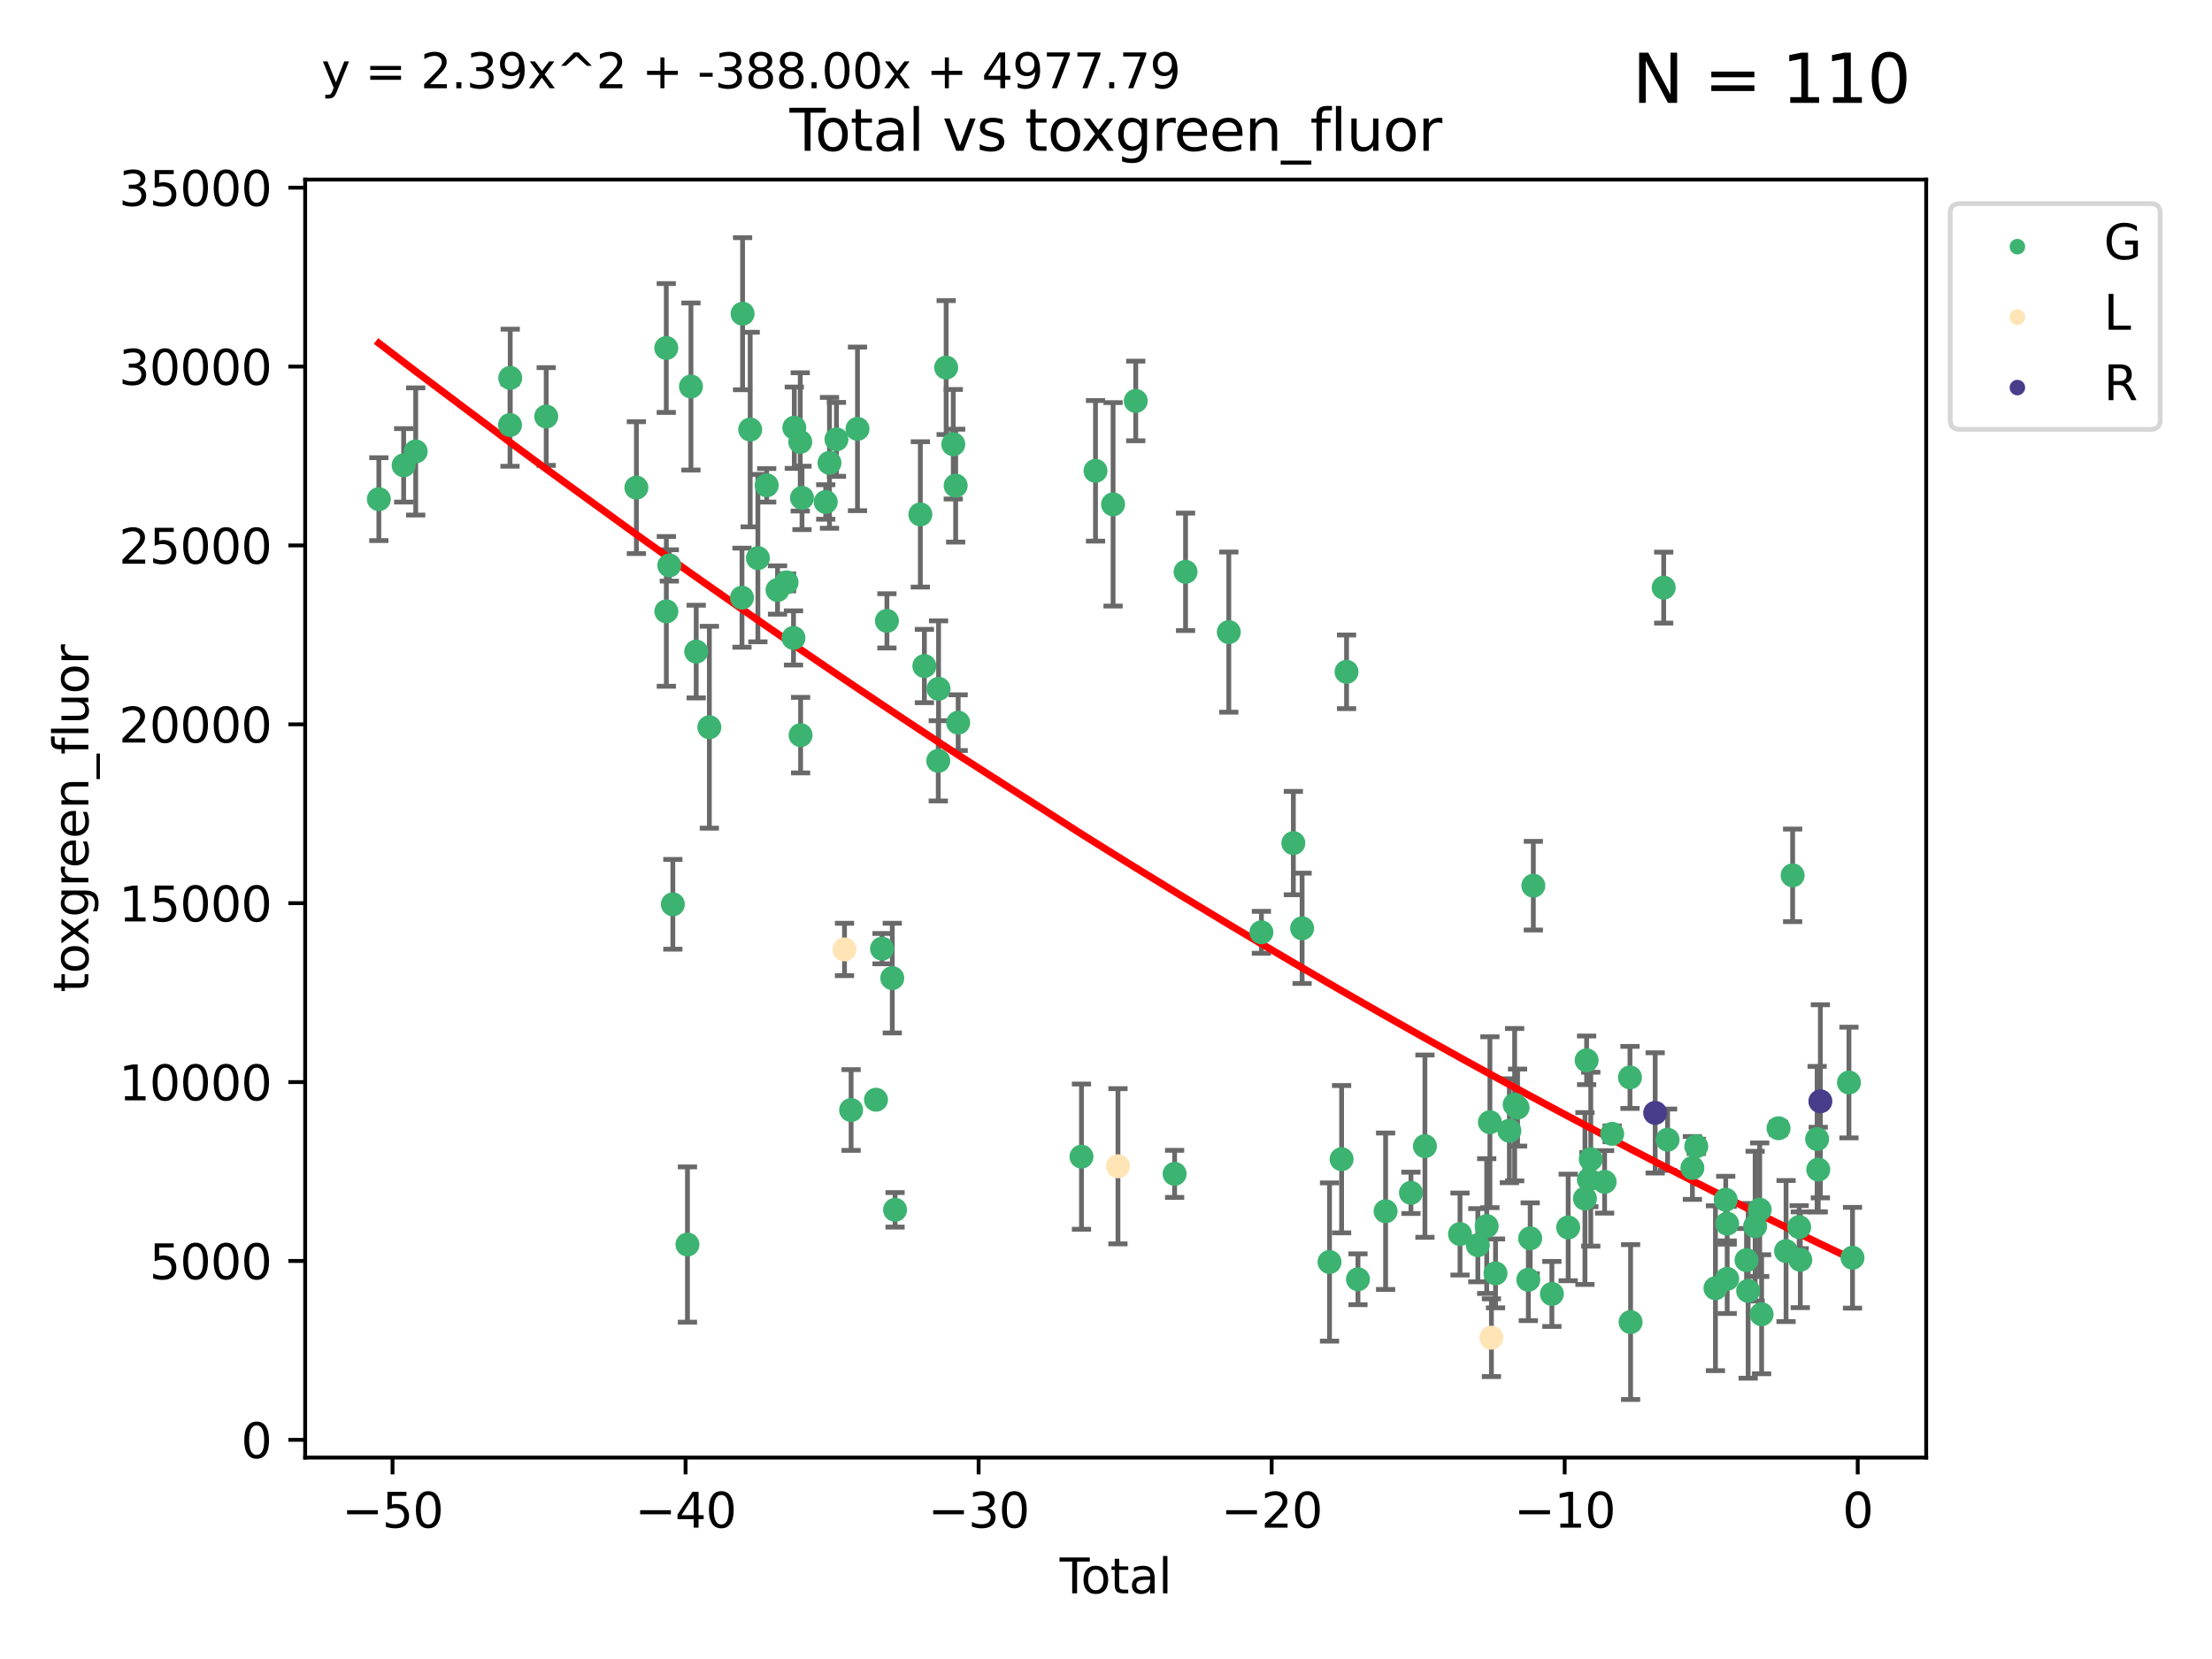 <?xml version="1.0" encoding="utf-8" standalone="no"?>
<!DOCTYPE svg PUBLIC "-//W3C//DTD SVG 1.1//EN"
  "http://www.w3.org/Graphics/SVG/1.1/DTD/svg11.dtd">
<svg xmlns:xlink="http://www.w3.org/1999/xlink" width="460.8pt" height="345.6pt" viewBox="0 0 460.8 345.6" xmlns="http://www.w3.org/2000/svg" version="1.1">
 <defs>
  <style type="text/css">*{stroke-linejoin: round; stroke-linecap: butt}</style>
 </defs>
 <g id="figure_1">
  <g id="patch_1">
   <path d="M 0 345.6 
L 460.8 345.6 
L 460.8 0 
L 0 0 
z
" style="fill: #ffffff"/>
  </g>
  <g id="axes_1">
   <g id="patch_2">
    <path d="M 63.571 303.64 
L 401.26 303.64 
L 401.26 37.411 
L 63.571 37.411 
z
" style="fill: #ffffff"/>
   </g>
   <g id="PathCollection_1">
    <defs>
     <path id="me48b54b56b" d="M 0 1.118 
C 0.297 1.118 0.581 1 0.791 0.791 
C 1 0.581 1.118 0.297 1.118 0 
C 1.118 -0.297 1 -0.581 0.791 -0.791 
C 0.581 -1 0.297 -1.118 0 -1.118 
C -0.297 -1.118 -0.581 -1 -0.791 -0.791 
C -1 -0.581 -1.118 -0.297 -1.118 0 
C -1.118 0.297 -1 0.581 -0.791 0.791 
C -0.581 1 -0.297 1.118 0 1.118 
z
" style="stroke: #3cb371"/>
    </defs>
    <g clip-path="url(#p988e2fff25)">
     <use xlink:href="#me48b54b56b" x="78.921" y="103.982" style="fill: #3cb371; stroke: #3cb371"/>
     <use xlink:href="#me48b54b56b" x="84.089" y="96.939" style="fill: #3cb371; stroke: #3cb371"/>
     <use xlink:href="#me48b54b56b" x="86.6" y="94.045" style="fill: #3cb371; stroke: #3cb371"/>
     <use xlink:href="#me48b54b56b" x="106.244" y="88.537" style="fill: #3cb371; stroke: #3cb371"/>
     <use xlink:href="#me48b54b56b" x="106.291" y="78.726" style="fill: #3cb371; stroke: #3cb371"/>
     <use xlink:href="#me48b54b56b" x="113.783" y="86.769" style="fill: #3cb371; stroke: #3cb371"/>
     <use xlink:href="#me48b54b56b" x="132.574" y="101.58" style="fill: #3cb371; stroke: #3cb371"/>
     <use xlink:href="#me48b54b56b" x="138.797" y="72.494" style="fill: #3cb371; stroke: #3cb371"/>
     <use xlink:href="#me48b54b56b" x="138.813" y="127.361" style="fill: #3cb371; stroke: #3cb371"/>
     <use xlink:href="#me48b54b56b" x="139.43" y="117.791" style="fill: #3cb371; stroke: #3cb371"/>
     <use xlink:href="#me48b54b56b" x="140.167" y="188.385" style="fill: #3cb371; stroke: #3cb371"/>
     <use xlink:href="#me48b54b56b" x="143.209" y="259.258" style="fill: #3cb371; stroke: #3cb371"/>
     <use xlink:href="#me48b54b56b" x="143.939" y="80.518" style="fill: #3cb371; stroke: #3cb371"/>
     <use xlink:href="#me48b54b56b" x="145.032" y="135.736" style="fill: #3cb371; stroke: #3cb371"/>
     <use xlink:href="#me48b54b56b" x="147.772" y="151.497" style="fill: #3cb371; stroke: #3cb371"/>
     <use xlink:href="#me48b54b56b" x="154.568" y="124.506" style="fill: #3cb371; stroke: #3cb371"/>
     <use xlink:href="#me48b54b56b" x="154.694" y="65.352" style="fill: #3cb371; stroke: #3cb371"/>
     <use xlink:href="#me48b54b56b" x="156.277" y="89.484" style="fill: #3cb371; stroke: #3cb371"/>
     <use xlink:href="#me48b54b56b" x="157.881" y="116.265" style="fill: #3cb371; stroke: #3cb371"/>
     <use xlink:href="#me48b54b56b" x="159.714" y="101.1" style="fill: #3cb371; stroke: #3cb371"/>
     <use xlink:href="#me48b54b56b" x="161.973" y="122.908" style="fill: #3cb371; stroke: #3cb371"/>
     <use xlink:href="#me48b54b56b" x="163.855" y="121.32" style="fill: #3cb371; stroke: #3cb371"/>
     <use xlink:href="#me48b54b56b" x="165.3" y="132.895" style="fill: #3cb371; stroke: #3cb371"/>
     <use xlink:href="#me48b54b56b" x="165.468" y="89.098" style="fill: #3cb371; stroke: #3cb371"/>
     <use xlink:href="#me48b54b56b" x="166.706" y="92.056" style="fill: #3cb371; stroke: #3cb371"/>
     <use xlink:href="#me48b54b56b" x="166.781" y="153.144" style="fill: #3cb371; stroke: #3cb371"/>
     <use xlink:href="#me48b54b56b" x="167.073" y="103.722" style="fill: #3cb371; stroke: #3cb371"/>
     <use xlink:href="#me48b54b56b" x="172.016" y="104.571" style="fill: #3cb371; stroke: #3cb371"/>
     <use xlink:href="#me48b54b56b" x="172.798" y="96.417" style="fill: #3cb371; stroke: #3cb371"/>
     <use xlink:href="#me48b54b56b" x="174.249" y="91.528" style="fill: #3cb371; stroke: #3cb371"/>
     <use xlink:href="#me48b54b56b" x="177.3" y="231.239" style="fill: #3cb371; stroke: #3cb371"/>
     <use xlink:href="#me48b54b56b" x="178.63" y="89.342" style="fill: #3cb371; stroke: #3cb371"/>
     <use xlink:href="#me48b54b56b" x="182.483" y="229.095" style="fill: #3cb371; stroke: #3cb371"/>
     <use xlink:href="#me48b54b56b" x="183.746" y="197.624" style="fill: #3cb371; stroke: #3cb371"/>
     <use xlink:href="#me48b54b56b" x="184.76" y="129.337" style="fill: #3cb371; stroke: #3cb371"/>
     <use xlink:href="#me48b54b56b" x="185.877" y="203.753" style="fill: #3cb371; stroke: #3cb371"/>
     <use xlink:href="#me48b54b56b" x="186.458" y="252.029" style="fill: #3cb371; stroke: #3cb371"/>
     <use xlink:href="#me48b54b56b" x="191.724" y="107.155" style="fill: #3cb371; stroke: #3cb371"/>
     <use xlink:href="#me48b54b56b" x="192.565" y="138.746" style="fill: #3cb371; stroke: #3cb371"/>
     <use xlink:href="#me48b54b56b" x="195.457" y="158.494" style="fill: #3cb371; stroke: #3cb371"/>
     <use xlink:href="#me48b54b56b" x="195.52" y="143.493" style="fill: #3cb371; stroke: #3cb371"/>
     <use xlink:href="#me48b54b56b" x="197.102" y="76.572" style="fill: #3cb371; stroke: #3cb371"/>
     <use xlink:href="#me48b54b56b" x="198.585" y="92.542" style="fill: #3cb371; stroke: #3cb371"/>
     <use xlink:href="#me48b54b56b" x="199.083" y="101.167" style="fill: #3cb371; stroke: #3cb371"/>
     <use xlink:href="#me48b54b56b" x="199.604" y="150.544" style="fill: #3cb371; stroke: #3cb371"/>
     <use xlink:href="#me48b54b56b" x="225.292" y="240.949" style="fill: #3cb371; stroke: #3cb371"/>
     <use xlink:href="#me48b54b56b" x="228.214" y="98.082" style="fill: #3cb371; stroke: #3cb371"/>
     <use xlink:href="#me48b54b56b" x="231.874" y="105.062" style="fill: #3cb371; stroke: #3cb371"/>
     <use xlink:href="#me48b54b56b" x="236.598" y="83.525" style="fill: #3cb371; stroke: #3cb371"/>
     <use xlink:href="#me48b54b56b" x="244.695" y="244.538" style="fill: #3cb371; stroke: #3cb371"/>
     <use xlink:href="#me48b54b56b" x="246.972" y="119.122" style="fill: #3cb371; stroke: #3cb371"/>
     <use xlink:href="#me48b54b56b" x="255.982" y="131.68" style="fill: #3cb371; stroke: #3cb371"/>
     <use xlink:href="#me48b54b56b" x="262.774" y="194.215" style="fill: #3cb371; stroke: #3cb371"/>
     <use xlink:href="#me48b54b56b" x="269.429" y="175.63" style="fill: #3cb371; stroke: #3cb371"/>
     <use xlink:href="#me48b54b56b" x="271.253" y="193.383" style="fill: #3cb371; stroke: #3cb371"/>
     <use xlink:href="#me48b54b56b" x="276.964" y="262.899" style="fill: #3cb371; stroke: #3cb371"/>
     <use xlink:href="#me48b54b56b" x="279.482" y="241.479" style="fill: #3cb371; stroke: #3cb371"/>
     <use xlink:href="#me48b54b56b" x="280.511" y="139.954" style="fill: #3cb371; stroke: #3cb371"/>
     <use xlink:href="#me48b54b56b" x="282.888" y="266.498" style="fill: #3cb371; stroke: #3cb371"/>
     <use xlink:href="#me48b54b56b" x="288.646" y="252.322" style="fill: #3cb371; stroke: #3cb371"/>
     <use xlink:href="#me48b54b56b" x="293.926" y="248.489" style="fill: #3cb371; stroke: #3cb371"/>
     <use xlink:href="#me48b54b56b" x="296.839" y="238.766" style="fill: #3cb371; stroke: #3cb371"/>
     <use xlink:href="#me48b54b56b" x="304.145" y="257.074" style="fill: #3cb371; stroke: #3cb371"/>
     <use xlink:href="#me48b54b56b" x="307.86" y="259.396" style="fill: #3cb371; stroke: #3cb371"/>
     <use xlink:href="#me48b54b56b" x="309.707" y="255.412" style="fill: #3cb371; stroke: #3cb371"/>
     <use xlink:href="#me48b54b56b" x="310.376" y="233.777" style="fill: #3cb371; stroke: #3cb371"/>
     <use xlink:href="#me48b54b56b" x="311.543" y="265.269" style="fill: #3cb371; stroke: #3cb371"/>
     <use xlink:href="#me48b54b56b" x="314.431" y="235.551" style="fill: #3cb371; stroke: #3cb371"/>
     <use xlink:href="#me48b54b56b" x="315.528" y="230.118" style="fill: #3cb371; stroke: #3cb371"/>
     <use xlink:href="#me48b54b56b" x="316.139" y="230.723" style="fill: #3cb371; stroke: #3cb371"/>
     <use xlink:href="#me48b54b56b" x="318.379" y="266.6" style="fill: #3cb371; stroke: #3cb371"/>
     <use xlink:href="#me48b54b56b" x="318.766" y="257.962" style="fill: #3cb371; stroke: #3cb371"/>
     <use xlink:href="#me48b54b56b" x="319.424" y="184.506" style="fill: #3cb371; stroke: #3cb371"/>
     <use xlink:href="#me48b54b56b" x="323.288" y="269.552" style="fill: #3cb371; stroke: #3cb371"/>
     <use xlink:href="#me48b54b56b" x="326.68" y="255.7" style="fill: #3cb371; stroke: #3cb371"/>
     <use xlink:href="#me48b54b56b" x="330.174" y="249.673" style="fill: #3cb371; stroke: #3cb371"/>
     <use xlink:href="#me48b54b56b" x="330.522" y="220.882" style="fill: #3cb371; stroke: #3cb371"/>
     <use xlink:href="#me48b54b56b" x="330.993" y="245.738" style="fill: #3cb371; stroke: #3cb371"/>
     <use xlink:href="#me48b54b56b" x="331.387" y="241.483" style="fill: #3cb371; stroke: #3cb371"/>
     <use xlink:href="#me48b54b56b" x="334.271" y="246.206" style="fill: #3cb371; stroke: #3cb371"/>
     <use xlink:href="#me48b54b56b" x="335.848" y="236.201" style="fill: #3cb371; stroke: #3cb371"/>
     <use xlink:href="#me48b54b56b" x="339.554" y="224.444" style="fill: #3cb371; stroke: #3cb371"/>
     <use xlink:href="#me48b54b56b" x="339.683" y="275.411" style="fill: #3cb371; stroke: #3cb371"/>
     <use xlink:href="#me48b54b56b" x="346.58" y="122.414" style="fill: #3cb371; stroke: #3cb371"/>
     <use xlink:href="#me48b54b56b" x="347.388" y="237.421" style="fill: #3cb371; stroke: #3cb371"/>
     <use xlink:href="#me48b54b56b" x="352.558" y="243.305" style="fill: #3cb371; stroke: #3cb371"/>
     <use xlink:href="#me48b54b56b" x="353.364" y="238.807" style="fill: #3cb371; stroke: #3cb371"/>
     <use xlink:href="#me48b54b56b" x="357.359" y="268.361" style="fill: #3cb371; stroke: #3cb371"/>
     <use xlink:href="#me48b54b56b" x="359.498" y="249.925" style="fill: #3cb371; stroke: #3cb371"/>
     <use xlink:href="#me48b54b56b" x="359.798" y="254.912" style="fill: #3cb371; stroke: #3cb371"/>
     <use xlink:href="#me48b54b56b" x="359.804" y="266.404" style="fill: #3cb371; stroke: #3cb371"/>
     <use xlink:href="#me48b54b56b" x="363.834" y="262.513" style="fill: #3cb371; stroke: #3cb371"/>
     <use xlink:href="#me48b54b56b" x="364.173" y="268.909" style="fill: #3cb371; stroke: #3cb371"/>
     <use xlink:href="#me48b54b56b" x="365.627" y="255.429" style="fill: #3cb371; stroke: #3cb371"/>
     <use xlink:href="#me48b54b56b" x="366.579" y="252.007" style="fill: #3cb371; stroke: #3cb371"/>
     <use xlink:href="#me48b54b56b" x="366.974" y="273.786" style="fill: #3cb371; stroke: #3cb371"/>
     <use xlink:href="#me48b54b56b" x="370.499" y="235.033" style="fill: #3cb371; stroke: #3cb371"/>
     <use xlink:href="#me48b54b56b" x="372.068" y="260.619" style="fill: #3cb371; stroke: #3cb371"/>
     <use xlink:href="#me48b54b56b" x="373.438" y="182.35" style="fill: #3cb371; stroke: #3cb371"/>
     <use xlink:href="#me48b54b56b" x="374.8" y="255.632" style="fill: #3cb371; stroke: #3cb371"/>
     <use xlink:href="#me48b54b56b" x="375.034" y="262.435" style="fill: #3cb371; stroke: #3cb371"/>
     <use xlink:href="#me48b54b56b" x="378.541" y="237.287" style="fill: #3cb371; stroke: #3cb371"/>
     <use xlink:href="#me48b54b56b" x="378.776" y="243.651" style="fill: #3cb371; stroke: #3cb371"/>
     <use xlink:href="#me48b54b56b" x="385.173" y="225.509" style="fill: #3cb371; stroke: #3cb371"/>
     <use xlink:href="#me48b54b56b" x="385.911" y="262.009" style="fill: #3cb371; stroke: #3cb371"/>
    </g>
   </g>
   <g id="PathCollection_2">
    <defs>
     <path id="m20c1d479ec" d="M 0 1.118 
C 0.297 1.118 0.581 1 0.791 0.791 
C 1 0.581 1.118 0.297 1.118 0 
C 1.118 -0.297 1 -0.581 0.791 -0.791 
C 0.581 -1 0.297 -1.118 0 -1.118 
C -0.297 -1.118 -0.581 -1 -0.791 -0.791 
C -1 -0.581 -1.118 -0.297 -1.118 0 
C -1.118 0.297 -1 0.581 -0.791 0.791 
C -0.581 1 -0.297 1.118 0 1.118 
z
" style="stroke: #ffe4b5"/>
    </defs>
    <g clip-path="url(#p988e2fff25)">
     <use xlink:href="#m20c1d479ec" x="175.926" y="197.786" style="fill: #ffe4b5; stroke: #ffe4b5"/>
     <use xlink:href="#m20c1d479ec" x="232.891" y="242.953" style="fill: #ffe4b5; stroke: #ffe4b5"/>
     <use xlink:href="#m20c1d479ec" x="310.691" y="278.667" style="fill: #ffe4b5; stroke: #ffe4b5"/>
    </g>
   </g>
   <g id="PathCollection_3">
    <defs>
     <path id="m13187f83ce" d="M 0 1.118 
C 0.297 1.118 0.581 1 0.791 0.791 
C 1 0.581 1.118 0.297 1.118 0 
C 1.118 -0.297 1 -0.581 0.791 -0.791 
C 0.581 -1 0.297 -1.118 0 -1.118 
C -0.297 -1.118 -0.581 -1 -0.791 -0.791 
C -1 -0.581 -1.118 -0.297 -1.118 0 
C -1.118 0.297 -1 0.581 -0.791 0.791 
C -0.581 1 -0.297 1.118 0 1.118 
z
" style="stroke: #483d8b"/>
    </defs>
    <g clip-path="url(#p988e2fff25)">
     <use xlink:href="#m13187f83ce" x="344.803" y="231.832" style="fill: #483d8b; stroke: #483d8b"/>
     <use xlink:href="#m13187f83ce" x="379.218" y="229.42" style="fill: #483d8b; stroke: #483d8b"/>
    </g>
   </g>
   <g id="matplotlib.axis_1">
    <g id="xtick_1">
     <g id="line2d_1">
      <defs>
       <path id="m838c8bef85" d="M 0 0 
L 0 3.5 
" style="stroke: #000000; stroke-width: 0.8"/>
      </defs>
      <g>
       <use xlink:href="#m838c8bef85" x="81.771" y="303.64" style="stroke: #000000; stroke-width: 0.8"/>
      </g>
     </g>
     <g id="text_1">
      <!-- −50 -->
      <g transform="translate(71.219 318.238)scale(0.1 -0.1)">
       <defs>
        <path id="DejaVuSans-2212" d="M 678 2272 
L 4684 2272 
L 4684 1741 
L 678 1741 
L 678 2272 
z
" transform="scale(0.016)"/>
        <path id="DejaVuSans-35" d="M 691 4666 
L 3169 4666 
L 3169 4134 
L 1269 4134 
L 1269 2991 
Q 1406 3038 1543 3061 
Q 1681 3084 1819 3084 
Q 2600 3084 3056 2656 
Q 3513 2228 3513 1497 
Q 3513 744 3044 326 
Q 2575 -91 1722 -91 
Q 1428 -91 1123 -41 
Q 819 9 494 109 
L 494 744 
Q 775 591 1075 516 
Q 1375 441 1709 441 
Q 2250 441 2565 725 
Q 2881 1009 2881 1497 
Q 2881 1984 2565 2268 
Q 2250 2553 1709 2553 
Q 1456 2553 1204 2497 
Q 953 2441 691 2322 
L 691 4666 
z
" transform="scale(0.016)"/>
        <path id="DejaVuSans-30" d="M 2034 4250 
Q 1547 4250 1301 3770 
Q 1056 3291 1056 2328 
Q 1056 1369 1301 889 
Q 1547 409 2034 409 
Q 2525 409 2770 889 
Q 3016 1369 3016 2328 
Q 3016 3291 2770 3770 
Q 2525 4250 2034 4250 
z
M 2034 4750 
Q 2819 4750 3233 4129 
Q 3647 3509 3647 2328 
Q 3647 1150 3233 529 
Q 2819 -91 2034 -91 
Q 1250 -91 836 529 
Q 422 1150 422 2328 
Q 422 3509 836 4129 
Q 1250 4750 2034 4750 
z
" transform="scale(0.016)"/>
       </defs>
       <use xlink:href="#DejaVuSans-2212"/>
       <use xlink:href="#DejaVuSans-35" x="83.789"/>
       <use xlink:href="#DejaVuSans-30" x="147.412"/>
      </g>
     </g>
    </g>
    <g id="xtick_2">
     <g id="line2d_2">
      <g>
       <use xlink:href="#m838c8bef85" x="142.817" y="303.64" style="stroke: #000000; stroke-width: 0.8"/>
      </g>
     </g>
     <g id="text_2">
      <!-- −40 -->
      <g transform="translate(132.264 318.238)scale(0.1 -0.1)">
       <defs>
        <path id="DejaVuSans-34" d="M 2419 4116 
L 825 1625 
L 2419 1625 
L 2419 4116 
z
M 2253 4666 
L 3047 4666 
L 3047 1625 
L 3713 1625 
L 3713 1100 
L 3047 1100 
L 3047 0 
L 2419 0 
L 2419 1100 
L 313 1100 
L 313 1709 
L 2253 4666 
z
" transform="scale(0.016)"/>
       </defs>
       <use xlink:href="#DejaVuSans-2212"/>
       <use xlink:href="#DejaVuSans-34" x="83.789"/>
       <use xlink:href="#DejaVuSans-30" x="147.412"/>
      </g>
     </g>
    </g>
    <g id="xtick_3">
     <g id="line2d_3">
      <g>
       <use xlink:href="#m838c8bef85" x="203.862" y="303.64" style="stroke: #000000; stroke-width: 0.8"/>
      </g>
     </g>
     <g id="text_3">
      <!-- −30 -->
      <g transform="translate(193.31 318.238)scale(0.1 -0.1)">
       <defs>
        <path id="DejaVuSans-33" d="M 2597 2516 
Q 3050 2419 3304 2112 
Q 3559 1806 3559 1356 
Q 3559 666 3084 287 
Q 2609 -91 1734 -91 
Q 1441 -91 1130 -33 
Q 819 25 488 141 
L 488 750 
Q 750 597 1062 519 
Q 1375 441 1716 441 
Q 2309 441 2620 675 
Q 2931 909 2931 1356 
Q 2931 1769 2642 2001 
Q 2353 2234 1838 2234 
L 1294 2234 
L 1294 2753 
L 1863 2753 
Q 2328 2753 2575 2939 
Q 2822 3125 2822 3475 
Q 2822 3834 2567 4026 
Q 2313 4219 1838 4219 
Q 1578 4219 1281 4162 
Q 984 4106 628 3988 
L 628 4550 
Q 988 4650 1302 4700 
Q 1616 4750 1894 4750 
Q 2613 4750 3031 4423 
Q 3450 4097 3450 3541 
Q 3450 3153 3228 2886 
Q 3006 2619 2597 2516 
z
" transform="scale(0.016)"/>
       </defs>
       <use xlink:href="#DejaVuSans-2212"/>
       <use xlink:href="#DejaVuSans-33" x="83.789"/>
       <use xlink:href="#DejaVuSans-30" x="147.412"/>
      </g>
     </g>
    </g>
    <g id="xtick_4">
     <g id="line2d_4">
      <g>
       <use xlink:href="#m838c8bef85" x="264.908" y="303.64" style="stroke: #000000; stroke-width: 0.8"/>
      </g>
     </g>
     <g id="text_4">
      <!-- −20 -->
      <g transform="translate(254.355 318.238)scale(0.1 -0.1)">
       <defs>
        <path id="DejaVuSans-32" d="M 1228 531 
L 3431 531 
L 3431 0 
L 469 0 
L 469 531 
Q 828 903 1448 1529 
Q 2069 2156 2228 2338 
Q 2531 2678 2651 2914 
Q 2772 3150 2772 3378 
Q 2772 3750 2511 3984 
Q 2250 4219 1831 4219 
Q 1534 4219 1204 4116 
Q 875 4013 500 3803 
L 500 4441 
Q 881 4594 1212 4672 
Q 1544 4750 1819 4750 
Q 2544 4750 2975 4387 
Q 3406 4025 3406 3419 
Q 3406 3131 3298 2873 
Q 3191 2616 2906 2266 
Q 2828 2175 2409 1742 
Q 1991 1309 1228 531 
z
" transform="scale(0.016)"/>
       </defs>
       <use xlink:href="#DejaVuSans-2212"/>
       <use xlink:href="#DejaVuSans-32" x="83.789"/>
       <use xlink:href="#DejaVuSans-30" x="147.412"/>
      </g>
     </g>
    </g>
    <g id="xtick_5">
     <g id="line2d_5">
      <g>
       <use xlink:href="#m838c8bef85" x="325.953" y="303.64" style="stroke: #000000; stroke-width: 0.8"/>
      </g>
     </g>
     <g id="text_5">
      <!-- −10 -->
      <g transform="translate(315.401 318.238)scale(0.1 -0.1)">
       <defs>
        <path id="DejaVuSans-31" d="M 794 531 
L 1825 531 
L 1825 4091 
L 703 3866 
L 703 4441 
L 1819 4666 
L 2450 4666 
L 2450 531 
L 3481 531 
L 3481 0 
L 794 0 
L 794 531 
z
" transform="scale(0.016)"/>
       </defs>
       <use xlink:href="#DejaVuSans-2212"/>
       <use xlink:href="#DejaVuSans-31" x="83.789"/>
       <use xlink:href="#DejaVuSans-30" x="147.412"/>
      </g>
     </g>
    </g>
    <g id="xtick_6">
     <g id="line2d_6">
      <g>
       <use xlink:href="#m838c8bef85" x="386.999" y="303.64" style="stroke: #000000; stroke-width: 0.8"/>
      </g>
     </g>
     <g id="text_6">
      <!-- 0 -->
      <g transform="translate(383.818 318.238)scale(0.1 -0.1)">
       <use xlink:href="#DejaVuSans-30"/>
      </g>
     </g>
    </g>
    <g id="text_7">
     <!-- Total -->
     <g transform="translate(220.739 331.917)scale(0.1 -0.1)">
      <defs>
       <path id="DejaVuSans-54" d="M -19 4666 
L 3928 4666 
L 3928 4134 
L 2272 4134 
L 2272 0 
L 1638 0 
L 1638 4134 
L -19 4134 
L -19 4666 
z
" transform="scale(0.016)"/>
       <path id="DejaVuSans-6f" d="M 1959 3097 
Q 1497 3097 1228 2736 
Q 959 2375 959 1747 
Q 959 1119 1226 758 
Q 1494 397 1959 397 
Q 2419 397 2687 759 
Q 2956 1122 2956 1747 
Q 2956 2369 2687 2733 
Q 2419 3097 1959 3097 
z
M 1959 3584 
Q 2709 3584 3137 3096 
Q 3566 2609 3566 1747 
Q 3566 888 3137 398 
Q 2709 -91 1959 -91 
Q 1206 -91 779 398 
Q 353 888 353 1747 
Q 353 2609 779 3096 
Q 1206 3584 1959 3584 
z
" transform="scale(0.016)"/>
       <path id="DejaVuSans-74" d="M 1172 4494 
L 1172 3500 
L 2356 3500 
L 2356 3053 
L 1172 3053 
L 1172 1153 
Q 1172 725 1289 603 
Q 1406 481 1766 481 
L 2356 481 
L 2356 0 
L 1766 0 
Q 1100 0 847 248 
Q 594 497 594 1153 
L 594 3053 
L 172 3053 
L 172 3500 
L 594 3500 
L 594 4494 
L 1172 4494 
z
" transform="scale(0.016)"/>
       <path id="DejaVuSans-61" d="M 2194 1759 
Q 1497 1759 1228 1600 
Q 959 1441 959 1056 
Q 959 750 1161 570 
Q 1363 391 1709 391 
Q 2188 391 2477 730 
Q 2766 1069 2766 1631 
L 2766 1759 
L 2194 1759 
z
M 3341 1997 
L 3341 0 
L 2766 0 
L 2766 531 
Q 2569 213 2275 61 
Q 1981 -91 1556 -91 
Q 1019 -91 701 211 
Q 384 513 384 1019 
Q 384 1609 779 1909 
Q 1175 2209 1959 2209 
L 2766 2209 
L 2766 2266 
Q 2766 2663 2505 2880 
Q 2244 3097 1772 3097 
Q 1472 3097 1187 3025 
Q 903 2953 641 2809 
L 641 3341 
Q 956 3463 1253 3523 
Q 1550 3584 1831 3584 
Q 2591 3584 2966 3190 
Q 3341 2797 3341 1997 
z
" transform="scale(0.016)"/>
       <path id="DejaVuSans-6c" d="M 603 4863 
L 1178 4863 
L 1178 0 
L 603 0 
L 603 4863 
z
" transform="scale(0.016)"/>
      </defs>
      <use xlink:href="#DejaVuSans-54"/>
      <use xlink:href="#DejaVuSans-6f" x="44.084"/>
      <use xlink:href="#DejaVuSans-74" x="105.266"/>
      <use xlink:href="#DejaVuSans-61" x="144.475"/>
      <use xlink:href="#DejaVuSans-6c" x="205.754"/>
     </g>
    </g>
   </g>
   <g id="matplotlib.axis_2">
    <g id="ytick_1">
     <g id="line2d_7">
      <defs>
       <path id="m8725f21fa9" d="M 0 0 
L -3.5 0 
" style="stroke: #000000; stroke-width: 0.8"/>
      </defs>
      <g>
       <use xlink:href="#m8725f21fa9" x="63.571" y="299.944" style="stroke: #000000; stroke-width: 0.8"/>
      </g>
     </g>
     <g id="text_8">
      <!-- 0 -->
      <g transform="translate(50.209 303.743)scale(0.1 -0.1)">
       <use xlink:href="#DejaVuSans-30"/>
      </g>
     </g>
    </g>
    <g id="ytick_2">
     <g id="line2d_8">
      <g>
       <use xlink:href="#m8725f21fa9" x="63.571" y="262.68" style="stroke: #000000; stroke-width: 0.8"/>
      </g>
     </g>
     <g id="text_9">
      <!-- 5000 -->
      <g transform="translate(31.121 266.479)scale(0.1 -0.1)">
       <use xlink:href="#DejaVuSans-35"/>
       <use xlink:href="#DejaVuSans-30" x="63.623"/>
       <use xlink:href="#DejaVuSans-30" x="127.246"/>
       <use xlink:href="#DejaVuSans-30" x="190.869"/>
      </g>
     </g>
    </g>
    <g id="ytick_3">
     <g id="line2d_9">
      <g>
       <use xlink:href="#m8725f21fa9" x="63.571" y="225.416" style="stroke: #000000; stroke-width: 0.8"/>
      </g>
     </g>
     <g id="text_10">
      <!-- 10000 -->
      <g transform="translate(24.759 229.215)scale(0.1 -0.1)">
       <use xlink:href="#DejaVuSans-31"/>
       <use xlink:href="#DejaVuSans-30" x="63.623"/>
       <use xlink:href="#DejaVuSans-30" x="127.246"/>
       <use xlink:href="#DejaVuSans-30" x="190.869"/>
       <use xlink:href="#DejaVuSans-30" x="254.492"/>
      </g>
     </g>
    </g>
    <g id="ytick_4">
     <g id="line2d_10">
      <g>
       <use xlink:href="#m8725f21fa9" x="63.571" y="188.152" style="stroke: #000000; stroke-width: 0.8"/>
      </g>
     </g>
     <g id="text_11">
      <!-- 15000 -->
      <g transform="translate(24.759 191.951)scale(0.1 -0.1)">
       <use xlink:href="#DejaVuSans-31"/>
       <use xlink:href="#DejaVuSans-35" x="63.623"/>
       <use xlink:href="#DejaVuSans-30" x="127.246"/>
       <use xlink:href="#DejaVuSans-30" x="190.869"/>
       <use xlink:href="#DejaVuSans-30" x="254.492"/>
      </g>
     </g>
    </g>
    <g id="ytick_5">
     <g id="line2d_11">
      <g>
       <use xlink:href="#m8725f21fa9" x="63.571" y="150.887" style="stroke: #000000; stroke-width: 0.8"/>
      </g>
     </g>
     <g id="text_12">
      <!-- 20000 -->
      <g transform="translate(24.759 154.687)scale(0.1 -0.1)">
       <use xlink:href="#DejaVuSans-32"/>
       <use xlink:href="#DejaVuSans-30" x="63.623"/>
       <use xlink:href="#DejaVuSans-30" x="127.246"/>
       <use xlink:href="#DejaVuSans-30" x="190.869"/>
       <use xlink:href="#DejaVuSans-30" x="254.492"/>
      </g>
     </g>
    </g>
    <g id="ytick_6">
     <g id="line2d_12">
      <g>
       <use xlink:href="#m8725f21fa9" x="63.571" y="113.623" style="stroke: #000000; stroke-width: 0.8"/>
      </g>
     </g>
     <g id="text_13">
      <!-- 25000 -->
      <g transform="translate(24.759 117.422)scale(0.1 -0.1)">
       <use xlink:href="#DejaVuSans-32"/>
       <use xlink:href="#DejaVuSans-35" x="63.623"/>
       <use xlink:href="#DejaVuSans-30" x="127.246"/>
       <use xlink:href="#DejaVuSans-30" x="190.869"/>
       <use xlink:href="#DejaVuSans-30" x="254.492"/>
      </g>
     </g>
    </g>
    <g id="ytick_7">
     <g id="line2d_13">
      <g>
       <use xlink:href="#m8725f21fa9" x="63.571" y="76.359" style="stroke: #000000; stroke-width: 0.8"/>
      </g>
     </g>
     <g id="text_14">
      <!-- 30000 -->
      <g transform="translate(24.759 80.158)scale(0.1 -0.1)">
       <use xlink:href="#DejaVuSans-33"/>
       <use xlink:href="#DejaVuSans-30" x="63.623"/>
       <use xlink:href="#DejaVuSans-30" x="127.246"/>
       <use xlink:href="#DejaVuSans-30" x="190.869"/>
       <use xlink:href="#DejaVuSans-30" x="254.492"/>
      </g>
     </g>
    </g>
    <g id="ytick_8">
     <g id="line2d_14">
      <g>
       <use xlink:href="#m8725f21fa9" x="63.571" y="39.095" style="stroke: #000000; stroke-width: 0.8"/>
      </g>
     </g>
     <g id="text_15">
      <!-- 35000 -->
      <g transform="translate(24.759 42.894)scale(0.1 -0.1)">
       <use xlink:href="#DejaVuSans-33"/>
       <use xlink:href="#DejaVuSans-35" x="63.623"/>
       <use xlink:href="#DejaVuSans-30" x="127.246"/>
       <use xlink:href="#DejaVuSans-30" x="190.869"/>
       <use xlink:href="#DejaVuSans-30" x="254.492"/>
      </g>
     </g>
    </g>
    <g id="text_16">
     <!-- toxgreen_fluor -->
     <g transform="translate(18.401 206.72)rotate(-90)scale(0.1 -0.1)">
      <defs>
       <path id="DejaVuSans-78" d="M 3513 3500 
L 2247 1797 
L 3578 0 
L 2900 0 
L 1881 1375 
L 863 0 
L 184 0 
L 1544 1831 
L 300 3500 
L 978 3500 
L 1906 2253 
L 2834 3500 
L 3513 3500 
z
" transform="scale(0.016)"/>
       <path id="DejaVuSans-67" d="M 2906 1791 
Q 2906 2416 2648 2759 
Q 2391 3103 1925 3103 
Q 1463 3103 1205 2759 
Q 947 2416 947 1791 
Q 947 1169 1205 825 
Q 1463 481 1925 481 
Q 2391 481 2648 825 
Q 2906 1169 2906 1791 
z
M 3481 434 
Q 3481 -459 3084 -895 
Q 2688 -1331 1869 -1331 
Q 1566 -1331 1297 -1286 
Q 1028 -1241 775 -1147 
L 775 -588 
Q 1028 -725 1275 -790 
Q 1522 -856 1778 -856 
Q 2344 -856 2625 -561 
Q 2906 -266 2906 331 
L 2906 616 
Q 2728 306 2450 153 
Q 2172 0 1784 0 
Q 1141 0 747 490 
Q 353 981 353 1791 
Q 353 2603 747 3093 
Q 1141 3584 1784 3584 
Q 2172 3584 2450 3431 
Q 2728 3278 2906 2969 
L 2906 3500 
L 3481 3500 
L 3481 434 
z
" transform="scale(0.016)"/>
       <path id="DejaVuSans-72" d="M 2631 2963 
Q 2534 3019 2420 3045 
Q 2306 3072 2169 3072 
Q 1681 3072 1420 2755 
Q 1159 2438 1159 1844 
L 1159 0 
L 581 0 
L 581 3500 
L 1159 3500 
L 1159 2956 
Q 1341 3275 1631 3429 
Q 1922 3584 2338 3584 
Q 2397 3584 2469 3576 
Q 2541 3569 2628 3553 
L 2631 2963 
z
" transform="scale(0.016)"/>
       <path id="DejaVuSans-65" d="M 3597 1894 
L 3597 1613 
L 953 1613 
Q 991 1019 1311 708 
Q 1631 397 2203 397 
Q 2534 397 2845 478 
Q 3156 559 3463 722 
L 3463 178 
Q 3153 47 2828 -22 
Q 2503 -91 2169 -91 
Q 1331 -91 842 396 
Q 353 884 353 1716 
Q 353 2575 817 3079 
Q 1281 3584 2069 3584 
Q 2775 3584 3186 3129 
Q 3597 2675 3597 1894 
z
M 3022 2063 
Q 3016 2534 2758 2815 
Q 2500 3097 2075 3097 
Q 1594 3097 1305 2825 
Q 1016 2553 972 2059 
L 3022 2063 
z
" transform="scale(0.016)"/>
       <path id="DejaVuSans-6e" d="M 3513 2113 
L 3513 0 
L 2938 0 
L 2938 2094 
Q 2938 2591 2744 2837 
Q 2550 3084 2163 3084 
Q 1697 3084 1428 2787 
Q 1159 2491 1159 1978 
L 1159 0 
L 581 0 
L 581 3500 
L 1159 3500 
L 1159 2956 
Q 1366 3272 1645 3428 
Q 1925 3584 2291 3584 
Q 2894 3584 3203 3211 
Q 3513 2838 3513 2113 
z
" transform="scale(0.016)"/>
       <path id="DejaVuSans-5f" d="M 3263 -1063 
L 3263 -1509 
L -63 -1509 
L -63 -1063 
L 3263 -1063 
z
" transform="scale(0.016)"/>
       <path id="DejaVuSans-66" d="M 2375 4863 
L 2375 4384 
L 1825 4384 
Q 1516 4384 1395 4259 
Q 1275 4134 1275 3809 
L 1275 3500 
L 2222 3500 
L 2222 3053 
L 1275 3053 
L 1275 0 
L 697 0 
L 697 3053 
L 147 3053 
L 147 3500 
L 697 3500 
L 697 3744 
Q 697 4328 969 4595 
Q 1241 4863 1831 4863 
L 2375 4863 
z
" transform="scale(0.016)"/>
       <path id="DejaVuSans-75" d="M 544 1381 
L 544 3500 
L 1119 3500 
L 1119 1403 
Q 1119 906 1312 657 
Q 1506 409 1894 409 
Q 2359 409 2629 706 
Q 2900 1003 2900 1516 
L 2900 3500 
L 3475 3500 
L 3475 0 
L 2900 0 
L 2900 538 
Q 2691 219 2414 64 
Q 2138 -91 1772 -91 
Q 1169 -91 856 284 
Q 544 659 544 1381 
z
M 1991 3584 
L 1991 3584 
z
" transform="scale(0.016)"/>
      </defs>
      <use xlink:href="#DejaVuSans-74"/>
      <use xlink:href="#DejaVuSans-6f" x="39.209"/>
      <use xlink:href="#DejaVuSans-78" x="97.266"/>
      <use xlink:href="#DejaVuSans-67" x="156.445"/>
      <use xlink:href="#DejaVuSans-72" x="219.922"/>
      <use xlink:href="#DejaVuSans-65" x="258.785"/>
      <use xlink:href="#DejaVuSans-65" x="320.309"/>
      <use xlink:href="#DejaVuSans-6e" x="381.832"/>
      <use xlink:href="#DejaVuSans-5f" x="445.211"/>
      <use xlink:href="#DejaVuSans-66" x="495.211"/>
      <use xlink:href="#DejaVuSans-6c" x="530.416"/>
      <use xlink:href="#DejaVuSans-75" x="558.199"/>
      <use xlink:href="#DejaVuSans-6f" x="621.578"/>
      <use xlink:href="#DejaVuSans-72" x="682.76"/>
     </g>
    </g>
   </g>
   <g id="LineCollection_1">
    <path d="M 78.921 112.613 
L 78.921 95.351 
" clip-path="url(#p988e2fff25)" style="fill: none; stroke: #696969"/>
    <path d="M 84.089 104.587 
L 84.089 89.292 
" clip-path="url(#p988e2fff25)" style="fill: none; stroke: #696969"/>
    <path d="M 86.6 107.294 
L 86.6 80.796 
" clip-path="url(#p988e2fff25)" style="fill: none; stroke: #696969"/>
    <path d="M 106.244 97.128 
L 106.244 79.947 
" clip-path="url(#p988e2fff25)" style="fill: none; stroke: #696969"/>
    <path d="M 106.291 88.88 
L 106.291 68.571 
" clip-path="url(#p988e2fff25)" style="fill: none; stroke: #696969"/>
    <path d="M 113.783 96.953 
L 113.783 76.585 
" clip-path="url(#p988e2fff25)" style="fill: none; stroke: #696969"/>
    <path d="M 132.574 115.315 
L 132.574 87.845 
" clip-path="url(#p988e2fff25)" style="fill: none; stroke: #696969"/>
    <path d="M 138.797 85.916 
L 138.797 59.071 
" clip-path="url(#p988e2fff25)" style="fill: none; stroke: #696969"/>
    <path d="M 138.813 142.958 
L 138.813 111.763 
" clip-path="url(#p988e2fff25)" style="fill: none; stroke: #696969"/>
    <path d="M 139.43 121.052 
L 139.43 114.529 
" clip-path="url(#p988e2fff25)" style="fill: none; stroke: #696969"/>
    <path d="M 140.167 197.736 
L 140.167 179.035 
" clip-path="url(#p988e2fff25)" style="fill: none; stroke: #696969"/>
    <path d="M 143.209 275.426 
L 143.209 243.089 
" clip-path="url(#p988e2fff25)" style="fill: none; stroke: #696969"/>
    <path d="M 143.939 97.917 
L 143.939 63.119 
" clip-path="url(#p988e2fff25)" style="fill: none; stroke: #696969"/>
    <path d="M 145.032 145.392 
L 145.032 126.079 
" clip-path="url(#p988e2fff25)" style="fill: none; stroke: #696969"/>
    <path d="M 147.772 172.524 
L 147.772 130.47 
" clip-path="url(#p988e2fff25)" style="fill: none; stroke: #696969"/>
    <path d="M 154.568 134.823 
L 154.568 114.188 
" clip-path="url(#p988e2fff25)" style="fill: none; stroke: #696969"/>
    <path d="M 154.694 81.192 
L 154.694 49.513 
" clip-path="url(#p988e2fff25)" style="fill: none; stroke: #696969"/>
    <path d="M 156.277 109.751 
L 156.277 69.216 
" clip-path="url(#p988e2fff25)" style="fill: none; stroke: #696969"/>
    <path d="M 157.881 133.701 
L 157.881 98.83 
" clip-path="url(#p988e2fff25)" style="fill: none; stroke: #696969"/>
    <path d="M 159.714 104.587 
L 159.714 97.613 
" clip-path="url(#p988e2fff25)" style="fill: none; stroke: #696969"/>
    <path d="M 161.973 127.941 
L 161.973 117.875 
" clip-path="url(#p988e2fff25)" style="fill: none; stroke: #696969"/>
    <path d="M 163.855 123.091 
L 163.855 119.548 
" clip-path="url(#p988e2fff25)" style="fill: none; stroke: #696969"/>
    <path d="M 165.3 138.542 
L 165.3 127.247 
" clip-path="url(#p988e2fff25)" style="fill: none; stroke: #696969"/>
    <path d="M 165.468 97.573 
L 165.468 80.624 
" clip-path="url(#p988e2fff25)" style="fill: none; stroke: #696969"/>
    <path d="M 166.706 106.454 
L 166.706 77.657 
" clip-path="url(#p988e2fff25)" style="fill: none; stroke: #696969"/>
    <path d="M 166.781 161.018 
L 166.781 145.271 
" clip-path="url(#p988e2fff25)" style="fill: none; stroke: #696969"/>
    <path d="M 167.073 110.32 
L 167.073 97.125 
" clip-path="url(#p988e2fff25)" style="fill: none; stroke: #696969"/>
    <path d="M 172.016 108.161 
L 172.016 100.981 
" clip-path="url(#p988e2fff25)" style="fill: none; stroke: #696969"/>
    <path d="M 172.798 110.047 
L 172.798 82.788 
" clip-path="url(#p988e2fff25)" style="fill: none; stroke: #696969"/>
    <path d="M 174.249 99.225 
L 174.249 83.83 
" clip-path="url(#p988e2fff25)" style="fill: none; stroke: #696969"/>
    <path d="M 177.3 239.65 
L 177.3 222.828 
" clip-path="url(#p988e2fff25)" style="fill: none; stroke: #696969"/>
    <path d="M 178.63 106.384 
L 178.63 72.301 
" clip-path="url(#p988e2fff25)" style="fill: none; stroke: #696969"/>
    <path d="M 182.483 229.878 
L 182.483 228.312 
" clip-path="url(#p988e2fff25)" style="fill: none; stroke: #696969"/>
    <path d="M 183.746 200.782 
L 183.746 194.466 
" clip-path="url(#p988e2fff25)" style="fill: none; stroke: #696969"/>
    <path d="M 184.76 134.985 
L 184.76 123.689 
" clip-path="url(#p988e2fff25)" style="fill: none; stroke: #696969"/>
    <path d="M 185.877 215.182 
L 185.877 192.325 
" clip-path="url(#p988e2fff25)" style="fill: none; stroke: #696969"/>
    <path d="M 186.458 255.629 
L 186.458 248.43 
" clip-path="url(#p988e2fff25)" style="fill: none; stroke: #696969"/>
    <path d="M 191.724 122.295 
L 191.724 92.016 
" clip-path="url(#p988e2fff25)" style="fill: none; stroke: #696969"/>
    <path d="M 192.565 146.383 
L 192.565 131.108 
" clip-path="url(#p988e2fff25)" style="fill: none; stroke: #696969"/>
    <path d="M 195.457 166.854 
L 195.457 150.134 
" clip-path="url(#p988e2fff25)" style="fill: none; stroke: #696969"/>
    <path d="M 195.52 157.646 
L 195.52 129.34 
" clip-path="url(#p988e2fff25)" style="fill: none; stroke: #696969"/>
    <path d="M 197.102 90.52 
L 197.102 62.624 
" clip-path="url(#p988e2fff25)" style="fill: none; stroke: #696969"/>
    <path d="M 198.585 103.952 
L 198.585 81.132 
" clip-path="url(#p988e2fff25)" style="fill: none; stroke: #696969"/>
    <path d="M 199.083 112.927 
L 199.083 89.407 
" clip-path="url(#p988e2fff25)" style="fill: none; stroke: #696969"/>
    <path d="M 199.604 156.347 
L 199.604 144.741 
" clip-path="url(#p988e2fff25)" style="fill: none; stroke: #696969"/>
    <path d="M 225.292 256.073 
L 225.292 225.826 
" clip-path="url(#p988e2fff25)" style="fill: none; stroke: #696969"/>
    <path d="M 228.214 112.72 
L 228.214 83.444 
" clip-path="url(#p988e2fff25)" style="fill: none; stroke: #696969"/>
    <path d="M 231.874 126.252 
L 231.874 83.872 
" clip-path="url(#p988e2fff25)" style="fill: none; stroke: #696969"/>
    <path d="M 236.598 91.821 
L 236.598 75.229 
" clip-path="url(#p988e2fff25)" style="fill: none; stroke: #696969"/>
    <path d="M 244.695 249.442 
L 244.695 239.635 
" clip-path="url(#p988e2fff25)" style="fill: none; stroke: #696969"/>
    <path d="M 246.972 131.35 
L 246.972 106.893 
" clip-path="url(#p988e2fff25)" style="fill: none; stroke: #696969"/>
    <path d="M 255.982 148.363 
L 255.982 114.997 
" clip-path="url(#p988e2fff25)" style="fill: none; stroke: #696969"/>
    <path d="M 262.774 198.581 
L 262.774 189.849 
" clip-path="url(#p988e2fff25)" style="fill: none; stroke: #696969"/>
    <path d="M 269.429 186.39 
L 269.429 164.869 
" clip-path="url(#p988e2fff25)" style="fill: none; stroke: #696969"/>
    <path d="M 271.253 204.869 
L 271.253 181.897 
" clip-path="url(#p988e2fff25)" style="fill: none; stroke: #696969"/>
    <path d="M 276.964 279.379 
L 276.964 246.418 
" clip-path="url(#p988e2fff25)" style="fill: none; stroke: #696969"/>
    <path d="M 279.482 256.823 
L 279.482 226.136 
" clip-path="url(#p988e2fff25)" style="fill: none; stroke: #696969"/>
    <path d="M 280.511 147.625 
L 280.511 132.282 
" clip-path="url(#p988e2fff25)" style="fill: none; stroke: #696969"/>
    <path d="M 282.888 271.793 
L 282.888 261.202 
" clip-path="url(#p988e2fff25)" style="fill: none; stroke: #696969"/>
    <path d="M 288.646 268.614 
L 288.646 236.03 
" clip-path="url(#p988e2fff25)" style="fill: none; stroke: #696969"/>
    <path d="M 293.926 252.793 
L 293.926 244.185 
" clip-path="url(#p988e2fff25)" style="fill: none; stroke: #696969"/>
    <path d="M 296.839 257.755 
L 296.839 219.777 
" clip-path="url(#p988e2fff25)" style="fill: none; stroke: #696969"/>
    <path d="M 304.145 265.615 
L 304.145 248.533 
" clip-path="url(#p988e2fff25)" style="fill: none; stroke: #696969"/>
    <path d="M 307.86 267.016 
L 307.86 251.777 
" clip-path="url(#p988e2fff25)" style="fill: none; stroke: #696969"/>
    <path d="M 309.707 269.452 
L 309.707 241.372 
" clip-path="url(#p988e2fff25)" style="fill: none; stroke: #696969"/>
    <path d="M 310.376 251.575 
L 310.376 215.979 
" clip-path="url(#p988e2fff25)" style="fill: none; stroke: #696969"/>
    <path d="M 311.543 272.441 
L 311.543 258.097 
" clip-path="url(#p988e2fff25)" style="fill: none; stroke: #696969"/>
    <path d="M 314.431 246.378 
L 314.431 224.725 
" clip-path="url(#p988e2fff25)" style="fill: none; stroke: #696969"/>
    <path d="M 315.528 245.985 
L 315.528 214.252 
" clip-path="url(#p988e2fff25)" style="fill: none; stroke: #696969"/>
    <path d="M 316.139 238.747 
L 316.139 222.699 
" clip-path="url(#p988e2fff25)" style="fill: none; stroke: #696969"/>
    <path d="M 318.379 275.113 
L 318.379 258.087 
" clip-path="url(#p988e2fff25)" style="fill: none; stroke: #696969"/>
    <path d="M 318.766 265.348 
L 318.766 250.576 
" clip-path="url(#p988e2fff25)" style="fill: none; stroke: #696969"/>
    <path d="M 319.424 193.74 
L 319.424 175.271 
" clip-path="url(#p988e2fff25)" style="fill: none; stroke: #696969"/>
    <path d="M 323.288 276.326 
L 323.288 262.779 
" clip-path="url(#p988e2fff25)" style="fill: none; stroke: #696969"/>
    <path d="M 326.68 266.796 
L 326.68 244.603 
" clip-path="url(#p988e2fff25)" style="fill: none; stroke: #696969"/>
    <path d="M 330.174 267.576 
L 330.174 231.77 
" clip-path="url(#p988e2fff25)" style="fill: none; stroke: #696969"/>
    <path d="M 330.522 225.947 
L 330.522 215.817 
" clip-path="url(#p988e2fff25)" style="fill: none; stroke: #696969"/>
    <path d="M 330.993 251.375 
L 330.993 240.102 
" clip-path="url(#p988e2fff25)" style="fill: none; stroke: #696969"/>
    <path d="M 331.387 259.597 
L 331.387 223.369 
" clip-path="url(#p988e2fff25)" style="fill: none; stroke: #696969"/>
    <path d="M 334.271 252.714 
L 334.271 239.698 
" clip-path="url(#p988e2fff25)" style="fill: none; stroke: #696969"/>
    <path d="M 335.848 237.85 
L 335.848 234.552 
" clip-path="url(#p988e2fff25)" style="fill: none; stroke: #696969"/>
    <path d="M 339.554 230.904 
L 339.554 217.984 
" clip-path="url(#p988e2fff25)" style="fill: none; stroke: #696969"/>
    <path d="M 339.683 291.539 
L 339.683 259.284 
" clip-path="url(#p988e2fff25)" style="fill: none; stroke: #696969"/>
    <path d="M 346.58 129.805 
L 346.58 115.023 
" clip-path="url(#p988e2fff25)" style="fill: none; stroke: #696969"/>
    <path d="M 347.388 243.812 
L 347.388 231.03 
" clip-path="url(#p988e2fff25)" style="fill: none; stroke: #696969"/>
    <path d="M 352.558 249.85 
L 352.558 236.761 
" clip-path="url(#p988e2fff25)" style="fill: none; stroke: #696969"/>
    <path d="M 353.364 240.301 
L 353.364 237.314 
" clip-path="url(#p988e2fff25)" style="fill: none; stroke: #696969"/>
    <path d="M 357.359 285.532 
L 357.359 251.191 
" clip-path="url(#p988e2fff25)" style="fill: none; stroke: #696969"/>
    <path d="M 359.498 254.805 
L 359.498 245.045 
" clip-path="url(#p988e2fff25)" style="fill: none; stroke: #696969"/>
    <path d="M 359.798 258.504 
L 359.798 251.319 
" clip-path="url(#p988e2fff25)" style="fill: none; stroke: #696969"/>
    <path d="M 359.804 273.622 
L 359.804 259.187 
" clip-path="url(#p988e2fff25)" style="fill: none; stroke: #696969"/>
    <path d="M 363.834 269.104 
L 363.834 255.923 
" clip-path="url(#p988e2fff25)" style="fill: none; stroke: #696969"/>
    <path d="M 364.173 287.106 
L 364.173 250.712 
" clip-path="url(#p988e2fff25)" style="fill: none; stroke: #696969"/>
    <path d="M 365.627 271.023 
L 365.627 239.834 
" clip-path="url(#p988e2fff25)" style="fill: none; stroke: #696969"/>
    <path d="M 366.579 265.913 
L 366.579 238.1 
" clip-path="url(#p988e2fff25)" style="fill: none; stroke: #696969"/>
    <path d="M 366.974 286.184 
L 366.974 261.387 
" clip-path="url(#p988e2fff25)" style="fill: none; stroke: #696969"/>
    <path d="M 370.499 236.27 
L 370.499 233.797 
" clip-path="url(#p988e2fff25)" style="fill: none; stroke: #696969"/>
    <path d="M 372.068 275.309 
L 372.068 245.929 
" clip-path="url(#p988e2fff25)" style="fill: none; stroke: #696969"/>
    <path d="M 373.438 191.991 
L 373.438 172.708 
" clip-path="url(#p988e2fff25)" style="fill: none; stroke: #696969"/>
    <path d="M 374.8 260.106 
L 374.8 251.158 
" clip-path="url(#p988e2fff25)" style="fill: none; stroke: #696969"/>
    <path d="M 375.034 272.408 
L 375.034 252.461 
" clip-path="url(#p988e2fff25)" style="fill: none; stroke: #696969"/>
    <path d="M 378.541 252.426 
L 378.541 222.149 
" clip-path="url(#p988e2fff25)" style="fill: none; stroke: #696969"/>
    <path d="M 378.776 252.472 
L 378.776 234.83 
" clip-path="url(#p988e2fff25)" style="fill: none; stroke: #696969"/>
    <path d="M 385.173 237.042 
L 385.173 213.976 
" clip-path="url(#p988e2fff25)" style="fill: none; stroke: #696969"/>
    <path d="M 385.911 272.504 
L 385.911 251.514 
" clip-path="url(#p988e2fff25)" style="fill: none; stroke: #696969"/>
   </g>
   <g id="line2d_15">
    <defs>
     <path id="m27a581f4c3" d="M 2 0 
L -2 -0 
" style="stroke: #696969"/>
    </defs>
    <g clip-path="url(#p988e2fff25)">
     <use xlink:href="#m27a581f4c3" x="78.921" y="112.613" style="fill: #696969; stroke: #696969"/>
     <use xlink:href="#m27a581f4c3" x="84.089" y="104.587" style="fill: #696969; stroke: #696969"/>
     <use xlink:href="#m27a581f4c3" x="86.6" y="107.294" style="fill: #696969; stroke: #696969"/>
     <use xlink:href="#m27a581f4c3" x="106.244" y="97.128" style="fill: #696969; stroke: #696969"/>
     <use xlink:href="#m27a581f4c3" x="106.291" y="88.88" style="fill: #696969; stroke: #696969"/>
     <use xlink:href="#m27a581f4c3" x="113.783" y="96.953" style="fill: #696969; stroke: #696969"/>
     <use xlink:href="#m27a581f4c3" x="132.574" y="115.315" style="fill: #696969; stroke: #696969"/>
     <use xlink:href="#m27a581f4c3" x="138.797" y="85.916" style="fill: #696969; stroke: #696969"/>
     <use xlink:href="#m27a581f4c3" x="138.813" y="142.958" style="fill: #696969; stroke: #696969"/>
     <use xlink:href="#m27a581f4c3" x="139.43" y="121.052" style="fill: #696969; stroke: #696969"/>
     <use xlink:href="#m27a581f4c3" x="140.167" y="197.736" style="fill: #696969; stroke: #696969"/>
     <use xlink:href="#m27a581f4c3" x="143.209" y="275.426" style="fill: #696969; stroke: #696969"/>
     <use xlink:href="#m27a581f4c3" x="143.939" y="97.917" style="fill: #696969; stroke: #696969"/>
     <use xlink:href="#m27a581f4c3" x="145.032" y="145.392" style="fill: #696969; stroke: #696969"/>
     <use xlink:href="#m27a581f4c3" x="147.772" y="172.524" style="fill: #696969; stroke: #696969"/>
     <use xlink:href="#m27a581f4c3" x="154.568" y="134.823" style="fill: #696969; stroke: #696969"/>
     <use xlink:href="#m27a581f4c3" x="154.694" y="81.192" style="fill: #696969; stroke: #696969"/>
     <use xlink:href="#m27a581f4c3" x="156.277" y="109.751" style="fill: #696969; stroke: #696969"/>
     <use xlink:href="#m27a581f4c3" x="157.881" y="133.701" style="fill: #696969; stroke: #696969"/>
     <use xlink:href="#m27a581f4c3" x="159.714" y="104.587" style="fill: #696969; stroke: #696969"/>
     <use xlink:href="#m27a581f4c3" x="161.973" y="127.941" style="fill: #696969; stroke: #696969"/>
     <use xlink:href="#m27a581f4c3" x="163.855" y="123.091" style="fill: #696969; stroke: #696969"/>
     <use xlink:href="#m27a581f4c3" x="165.3" y="138.542" style="fill: #696969; stroke: #696969"/>
     <use xlink:href="#m27a581f4c3" x="165.468" y="97.573" style="fill: #696969; stroke: #696969"/>
     <use xlink:href="#m27a581f4c3" x="166.706" y="106.454" style="fill: #696969; stroke: #696969"/>
     <use xlink:href="#m27a581f4c3" x="166.781" y="161.018" style="fill: #696969; stroke: #696969"/>
     <use xlink:href="#m27a581f4c3" x="167.073" y="110.32" style="fill: #696969; stroke: #696969"/>
     <use xlink:href="#m27a581f4c3" x="172.016" y="108.161" style="fill: #696969; stroke: #696969"/>
     <use xlink:href="#m27a581f4c3" x="172.798" y="110.047" style="fill: #696969; stroke: #696969"/>
     <use xlink:href="#m27a581f4c3" x="174.249" y="99.225" style="fill: #696969; stroke: #696969"/>
     <use xlink:href="#m27a581f4c3" x="177.3" y="239.65" style="fill: #696969; stroke: #696969"/>
     <use xlink:href="#m27a581f4c3" x="178.63" y="106.384" style="fill: #696969; stroke: #696969"/>
     <use xlink:href="#m27a581f4c3" x="182.483" y="229.878" style="fill: #696969; stroke: #696969"/>
     <use xlink:href="#m27a581f4c3" x="183.746" y="200.782" style="fill: #696969; stroke: #696969"/>
     <use xlink:href="#m27a581f4c3" x="184.76" y="134.985" style="fill: #696969; stroke: #696969"/>
     <use xlink:href="#m27a581f4c3" x="185.877" y="215.182" style="fill: #696969; stroke: #696969"/>
     <use xlink:href="#m27a581f4c3" x="186.458" y="255.629" style="fill: #696969; stroke: #696969"/>
     <use xlink:href="#m27a581f4c3" x="191.724" y="122.295" style="fill: #696969; stroke: #696969"/>
     <use xlink:href="#m27a581f4c3" x="192.565" y="146.383" style="fill: #696969; stroke: #696969"/>
     <use xlink:href="#m27a581f4c3" x="195.457" y="166.854" style="fill: #696969; stroke: #696969"/>
     <use xlink:href="#m27a581f4c3" x="195.52" y="157.646" style="fill: #696969; stroke: #696969"/>
     <use xlink:href="#m27a581f4c3" x="197.102" y="90.52" style="fill: #696969; stroke: #696969"/>
     <use xlink:href="#m27a581f4c3" x="198.585" y="103.952" style="fill: #696969; stroke: #696969"/>
     <use xlink:href="#m27a581f4c3" x="199.083" y="112.927" style="fill: #696969; stroke: #696969"/>
     <use xlink:href="#m27a581f4c3" x="199.604" y="156.347" style="fill: #696969; stroke: #696969"/>
     <use xlink:href="#m27a581f4c3" x="225.292" y="256.073" style="fill: #696969; stroke: #696969"/>
     <use xlink:href="#m27a581f4c3" x="228.214" y="112.72" style="fill: #696969; stroke: #696969"/>
     <use xlink:href="#m27a581f4c3" x="231.874" y="126.252" style="fill: #696969; stroke: #696969"/>
     <use xlink:href="#m27a581f4c3" x="236.598" y="91.821" style="fill: #696969; stroke: #696969"/>
     <use xlink:href="#m27a581f4c3" x="244.695" y="249.442" style="fill: #696969; stroke: #696969"/>
     <use xlink:href="#m27a581f4c3" x="246.972" y="131.35" style="fill: #696969; stroke: #696969"/>
     <use xlink:href="#m27a581f4c3" x="255.982" y="148.363" style="fill: #696969; stroke: #696969"/>
     <use xlink:href="#m27a581f4c3" x="262.774" y="198.581" style="fill: #696969; stroke: #696969"/>
     <use xlink:href="#m27a581f4c3" x="269.429" y="186.39" style="fill: #696969; stroke: #696969"/>
     <use xlink:href="#m27a581f4c3" x="271.253" y="204.869" style="fill: #696969; stroke: #696969"/>
     <use xlink:href="#m27a581f4c3" x="276.964" y="279.379" style="fill: #696969; stroke: #696969"/>
     <use xlink:href="#m27a581f4c3" x="279.482" y="256.823" style="fill: #696969; stroke: #696969"/>
     <use xlink:href="#m27a581f4c3" x="280.511" y="147.625" style="fill: #696969; stroke: #696969"/>
     <use xlink:href="#m27a581f4c3" x="282.888" y="271.793" style="fill: #696969; stroke: #696969"/>
     <use xlink:href="#m27a581f4c3" x="288.646" y="268.614" style="fill: #696969; stroke: #696969"/>
     <use xlink:href="#m27a581f4c3" x="293.926" y="252.793" style="fill: #696969; stroke: #696969"/>
     <use xlink:href="#m27a581f4c3" x="296.839" y="257.755" style="fill: #696969; stroke: #696969"/>
     <use xlink:href="#m27a581f4c3" x="304.145" y="265.615" style="fill: #696969; stroke: #696969"/>
     <use xlink:href="#m27a581f4c3" x="307.86" y="267.016" style="fill: #696969; stroke: #696969"/>
     <use xlink:href="#m27a581f4c3" x="309.707" y="269.452" style="fill: #696969; stroke: #696969"/>
     <use xlink:href="#m27a581f4c3" x="310.376" y="251.575" style="fill: #696969; stroke: #696969"/>
     <use xlink:href="#m27a581f4c3" x="311.543" y="272.441" style="fill: #696969; stroke: #696969"/>
     <use xlink:href="#m27a581f4c3" x="314.431" y="246.378" style="fill: #696969; stroke: #696969"/>
     <use xlink:href="#m27a581f4c3" x="315.528" y="245.985" style="fill: #696969; stroke: #696969"/>
     <use xlink:href="#m27a581f4c3" x="316.139" y="238.747" style="fill: #696969; stroke: #696969"/>
     <use xlink:href="#m27a581f4c3" x="318.379" y="275.113" style="fill: #696969; stroke: #696969"/>
     <use xlink:href="#m27a581f4c3" x="318.766" y="265.348" style="fill: #696969; stroke: #696969"/>
     <use xlink:href="#m27a581f4c3" x="319.424" y="193.74" style="fill: #696969; stroke: #696969"/>
     <use xlink:href="#m27a581f4c3" x="323.288" y="276.326" style="fill: #696969; stroke: #696969"/>
     <use xlink:href="#m27a581f4c3" x="326.68" y="266.796" style="fill: #696969; stroke: #696969"/>
     <use xlink:href="#m27a581f4c3" x="330.174" y="267.576" style="fill: #696969; stroke: #696969"/>
     <use xlink:href="#m27a581f4c3" x="330.522" y="225.947" style="fill: #696969; stroke: #696969"/>
     <use xlink:href="#m27a581f4c3" x="330.993" y="251.375" style="fill: #696969; stroke: #696969"/>
     <use xlink:href="#m27a581f4c3" x="331.387" y="259.597" style="fill: #696969; stroke: #696969"/>
     <use xlink:href="#m27a581f4c3" x="334.271" y="252.714" style="fill: #696969; stroke: #696969"/>
     <use xlink:href="#m27a581f4c3" x="335.848" y="237.85" style="fill: #696969; stroke: #696969"/>
     <use xlink:href="#m27a581f4c3" x="339.554" y="230.904" style="fill: #696969; stroke: #696969"/>
     <use xlink:href="#m27a581f4c3" x="339.683" y="291.539" style="fill: #696969; stroke: #696969"/>
     <use xlink:href="#m27a581f4c3" x="346.58" y="129.805" style="fill: #696969; stroke: #696969"/>
     <use xlink:href="#m27a581f4c3" x="347.388" y="243.812" style="fill: #696969; stroke: #696969"/>
     <use xlink:href="#m27a581f4c3" x="352.558" y="249.85" style="fill: #696969; stroke: #696969"/>
     <use xlink:href="#m27a581f4c3" x="353.364" y="240.301" style="fill: #696969; stroke: #696969"/>
     <use xlink:href="#m27a581f4c3" x="357.359" y="285.532" style="fill: #696969; stroke: #696969"/>
     <use xlink:href="#m27a581f4c3" x="359.498" y="254.805" style="fill: #696969; stroke: #696969"/>
     <use xlink:href="#m27a581f4c3" x="359.798" y="258.504" style="fill: #696969; stroke: #696969"/>
     <use xlink:href="#m27a581f4c3" x="359.804" y="273.622" style="fill: #696969; stroke: #696969"/>
     <use xlink:href="#m27a581f4c3" x="363.834" y="269.104" style="fill: #696969; stroke: #696969"/>
     <use xlink:href="#m27a581f4c3" x="364.173" y="287.106" style="fill: #696969; stroke: #696969"/>
     <use xlink:href="#m27a581f4c3" x="365.627" y="271.023" style="fill: #696969; stroke: #696969"/>
     <use xlink:href="#m27a581f4c3" x="366.579" y="265.913" style="fill: #696969; stroke: #696969"/>
     <use xlink:href="#m27a581f4c3" x="366.974" y="286.184" style="fill: #696969; stroke: #696969"/>
     <use xlink:href="#m27a581f4c3" x="370.499" y="236.27" style="fill: #696969; stroke: #696969"/>
     <use xlink:href="#m27a581f4c3" x="372.068" y="275.309" style="fill: #696969; stroke: #696969"/>
     <use xlink:href="#m27a581f4c3" x="373.438" y="191.991" style="fill: #696969; stroke: #696969"/>
     <use xlink:href="#m27a581f4c3" x="374.8" y="260.106" style="fill: #696969; stroke: #696969"/>
     <use xlink:href="#m27a581f4c3" x="375.034" y="272.408" style="fill: #696969; stroke: #696969"/>
     <use xlink:href="#m27a581f4c3" x="378.541" y="252.426" style="fill: #696969; stroke: #696969"/>
     <use xlink:href="#m27a581f4c3" x="378.776" y="252.472" style="fill: #696969; stroke: #696969"/>
     <use xlink:href="#m27a581f4c3" x="385.173" y="237.042" style="fill: #696969; stroke: #696969"/>
     <use xlink:href="#m27a581f4c3" x="385.911" y="272.504" style="fill: #696969; stroke: #696969"/>
    </g>
   </g>
   <g id="line2d_16">
    <g clip-path="url(#p988e2fff25)">
     <use xlink:href="#m27a581f4c3" x="78.921" y="95.351" style="fill: #696969; stroke: #696969"/>
     <use xlink:href="#m27a581f4c3" x="84.089" y="89.292" style="fill: #696969; stroke: #696969"/>
     <use xlink:href="#m27a581f4c3" x="86.6" y="80.796" style="fill: #696969; stroke: #696969"/>
     <use xlink:href="#m27a581f4c3" x="106.244" y="79.947" style="fill: #696969; stroke: #696969"/>
     <use xlink:href="#m27a581f4c3" x="106.291" y="68.571" style="fill: #696969; stroke: #696969"/>
     <use xlink:href="#m27a581f4c3" x="113.783" y="76.585" style="fill: #696969; stroke: #696969"/>
     <use xlink:href="#m27a581f4c3" x="132.574" y="87.845" style="fill: #696969; stroke: #696969"/>
     <use xlink:href="#m27a581f4c3" x="138.797" y="59.071" style="fill: #696969; stroke: #696969"/>
     <use xlink:href="#m27a581f4c3" x="138.813" y="111.763" style="fill: #696969; stroke: #696969"/>
     <use xlink:href="#m27a581f4c3" x="139.43" y="114.529" style="fill: #696969; stroke: #696969"/>
     <use xlink:href="#m27a581f4c3" x="140.167" y="179.035" style="fill: #696969; stroke: #696969"/>
     <use xlink:href="#m27a581f4c3" x="143.209" y="243.089" style="fill: #696969; stroke: #696969"/>
     <use xlink:href="#m27a581f4c3" x="143.939" y="63.119" style="fill: #696969; stroke: #696969"/>
     <use xlink:href="#m27a581f4c3" x="145.032" y="126.079" style="fill: #696969; stroke: #696969"/>
     <use xlink:href="#m27a581f4c3" x="147.772" y="130.47" style="fill: #696969; stroke: #696969"/>
     <use xlink:href="#m27a581f4c3" x="154.568" y="114.188" style="fill: #696969; stroke: #696969"/>
     <use xlink:href="#m27a581f4c3" x="154.694" y="49.513" style="fill: #696969; stroke: #696969"/>
     <use xlink:href="#m27a581f4c3" x="156.277" y="69.216" style="fill: #696969; stroke: #696969"/>
     <use xlink:href="#m27a581f4c3" x="157.881" y="98.83" style="fill: #696969; stroke: #696969"/>
     <use xlink:href="#m27a581f4c3" x="159.714" y="97.613" style="fill: #696969; stroke: #696969"/>
     <use xlink:href="#m27a581f4c3" x="161.973" y="117.875" style="fill: #696969; stroke: #696969"/>
     <use xlink:href="#m27a581f4c3" x="163.855" y="119.548" style="fill: #696969; stroke: #696969"/>
     <use xlink:href="#m27a581f4c3" x="165.3" y="127.247" style="fill: #696969; stroke: #696969"/>
     <use xlink:href="#m27a581f4c3" x="165.468" y="80.624" style="fill: #696969; stroke: #696969"/>
     <use xlink:href="#m27a581f4c3" x="166.706" y="77.657" style="fill: #696969; stroke: #696969"/>
     <use xlink:href="#m27a581f4c3" x="166.781" y="145.271" style="fill: #696969; stroke: #696969"/>
     <use xlink:href="#m27a581f4c3" x="167.073" y="97.125" style="fill: #696969; stroke: #696969"/>
     <use xlink:href="#m27a581f4c3" x="172.016" y="100.981" style="fill: #696969; stroke: #696969"/>
     <use xlink:href="#m27a581f4c3" x="172.798" y="82.788" style="fill: #696969; stroke: #696969"/>
     <use xlink:href="#m27a581f4c3" x="174.249" y="83.83" style="fill: #696969; stroke: #696969"/>
     <use xlink:href="#m27a581f4c3" x="177.3" y="222.828" style="fill: #696969; stroke: #696969"/>
     <use xlink:href="#m27a581f4c3" x="178.63" y="72.301" style="fill: #696969; stroke: #696969"/>
     <use xlink:href="#m27a581f4c3" x="182.483" y="228.312" style="fill: #696969; stroke: #696969"/>
     <use xlink:href="#m27a581f4c3" x="183.746" y="194.466" style="fill: #696969; stroke: #696969"/>
     <use xlink:href="#m27a581f4c3" x="184.76" y="123.689" style="fill: #696969; stroke: #696969"/>
     <use xlink:href="#m27a581f4c3" x="185.877" y="192.325" style="fill: #696969; stroke: #696969"/>
     <use xlink:href="#m27a581f4c3" x="186.458" y="248.43" style="fill: #696969; stroke: #696969"/>
     <use xlink:href="#m27a581f4c3" x="191.724" y="92.016" style="fill: #696969; stroke: #696969"/>
     <use xlink:href="#m27a581f4c3" x="192.565" y="131.108" style="fill: #696969; stroke: #696969"/>
     <use xlink:href="#m27a581f4c3" x="195.457" y="150.134" style="fill: #696969; stroke: #696969"/>
     <use xlink:href="#m27a581f4c3" x="195.52" y="129.34" style="fill: #696969; stroke: #696969"/>
     <use xlink:href="#m27a581f4c3" x="197.102" y="62.624" style="fill: #696969; stroke: #696969"/>
     <use xlink:href="#m27a581f4c3" x="198.585" y="81.132" style="fill: #696969; stroke: #696969"/>
     <use xlink:href="#m27a581f4c3" x="199.083" y="89.407" style="fill: #696969; stroke: #696969"/>
     <use xlink:href="#m27a581f4c3" x="199.604" y="144.741" style="fill: #696969; stroke: #696969"/>
     <use xlink:href="#m27a581f4c3" x="225.292" y="225.826" style="fill: #696969; stroke: #696969"/>
     <use xlink:href="#m27a581f4c3" x="228.214" y="83.444" style="fill: #696969; stroke: #696969"/>
     <use xlink:href="#m27a581f4c3" x="231.874" y="83.872" style="fill: #696969; stroke: #696969"/>
     <use xlink:href="#m27a581f4c3" x="236.598" y="75.229" style="fill: #696969; stroke: #696969"/>
     <use xlink:href="#m27a581f4c3" x="244.695" y="239.635" style="fill: #696969; stroke: #696969"/>
     <use xlink:href="#m27a581f4c3" x="246.972" y="106.893" style="fill: #696969; stroke: #696969"/>
     <use xlink:href="#m27a581f4c3" x="255.982" y="114.997" style="fill: #696969; stroke: #696969"/>
     <use xlink:href="#m27a581f4c3" x="262.774" y="189.849" style="fill: #696969; stroke: #696969"/>
     <use xlink:href="#m27a581f4c3" x="269.429" y="164.869" style="fill: #696969; stroke: #696969"/>
     <use xlink:href="#m27a581f4c3" x="271.253" y="181.897" style="fill: #696969; stroke: #696969"/>
     <use xlink:href="#m27a581f4c3" x="276.964" y="246.418" style="fill: #696969; stroke: #696969"/>
     <use xlink:href="#m27a581f4c3" x="279.482" y="226.136" style="fill: #696969; stroke: #696969"/>
     <use xlink:href="#m27a581f4c3" x="280.511" y="132.282" style="fill: #696969; stroke: #696969"/>
     <use xlink:href="#m27a581f4c3" x="282.888" y="261.202" style="fill: #696969; stroke: #696969"/>
     <use xlink:href="#m27a581f4c3" x="288.646" y="236.03" style="fill: #696969; stroke: #696969"/>
     <use xlink:href="#m27a581f4c3" x="293.926" y="244.185" style="fill: #696969; stroke: #696969"/>
     <use xlink:href="#m27a581f4c3" x="296.839" y="219.777" style="fill: #696969; stroke: #696969"/>
     <use xlink:href="#m27a581f4c3" x="304.145" y="248.533" style="fill: #696969; stroke: #696969"/>
     <use xlink:href="#m27a581f4c3" x="307.86" y="251.777" style="fill: #696969; stroke: #696969"/>
     <use xlink:href="#m27a581f4c3" x="309.707" y="241.372" style="fill: #696969; stroke: #696969"/>
     <use xlink:href="#m27a581f4c3" x="310.376" y="215.979" style="fill: #696969; stroke: #696969"/>
     <use xlink:href="#m27a581f4c3" x="311.543" y="258.097" style="fill: #696969; stroke: #696969"/>
     <use xlink:href="#m27a581f4c3" x="314.431" y="224.725" style="fill: #696969; stroke: #696969"/>
     <use xlink:href="#m27a581f4c3" x="315.528" y="214.252" style="fill: #696969; stroke: #696969"/>
     <use xlink:href="#m27a581f4c3" x="316.139" y="222.699" style="fill: #696969; stroke: #696969"/>
     <use xlink:href="#m27a581f4c3" x="318.379" y="258.087" style="fill: #696969; stroke: #696969"/>
     <use xlink:href="#m27a581f4c3" x="318.766" y="250.576" style="fill: #696969; stroke: #696969"/>
     <use xlink:href="#m27a581f4c3" x="319.424" y="175.271" style="fill: #696969; stroke: #696969"/>
     <use xlink:href="#m27a581f4c3" x="323.288" y="262.779" style="fill: #696969; stroke: #696969"/>
     <use xlink:href="#m27a581f4c3" x="326.68" y="244.603" style="fill: #696969; stroke: #696969"/>
     <use xlink:href="#m27a581f4c3" x="330.174" y="231.77" style="fill: #696969; stroke: #696969"/>
     <use xlink:href="#m27a581f4c3" x="330.522" y="215.817" style="fill: #696969; stroke: #696969"/>
     <use xlink:href="#m27a581f4c3" x="330.993" y="240.102" style="fill: #696969; stroke: #696969"/>
     <use xlink:href="#m27a581f4c3" x="331.387" y="223.369" style="fill: #696969; stroke: #696969"/>
     <use xlink:href="#m27a581f4c3" x="334.271" y="239.698" style="fill: #696969; stroke: #696969"/>
     <use xlink:href="#m27a581f4c3" x="335.848" y="234.552" style="fill: #696969; stroke: #696969"/>
     <use xlink:href="#m27a581f4c3" x="339.554" y="217.984" style="fill: #696969; stroke: #696969"/>
     <use xlink:href="#m27a581f4c3" x="339.683" y="259.284" style="fill: #696969; stroke: #696969"/>
     <use xlink:href="#m27a581f4c3" x="346.58" y="115.023" style="fill: #696969; stroke: #696969"/>
     <use xlink:href="#m27a581f4c3" x="347.388" y="231.03" style="fill: #696969; stroke: #696969"/>
     <use xlink:href="#m27a581f4c3" x="352.558" y="236.761" style="fill: #696969; stroke: #696969"/>
     <use xlink:href="#m27a581f4c3" x="353.364" y="237.314" style="fill: #696969; stroke: #696969"/>
     <use xlink:href="#m27a581f4c3" x="357.359" y="251.191" style="fill: #696969; stroke: #696969"/>
     <use xlink:href="#m27a581f4c3" x="359.498" y="245.045" style="fill: #696969; stroke: #696969"/>
     <use xlink:href="#m27a581f4c3" x="359.798" y="251.319" style="fill: #696969; stroke: #696969"/>
     <use xlink:href="#m27a581f4c3" x="359.804" y="259.187" style="fill: #696969; stroke: #696969"/>
     <use xlink:href="#m27a581f4c3" x="363.834" y="255.923" style="fill: #696969; stroke: #696969"/>
     <use xlink:href="#m27a581f4c3" x="364.173" y="250.712" style="fill: #696969; stroke: #696969"/>
     <use xlink:href="#m27a581f4c3" x="365.627" y="239.834" style="fill: #696969; stroke: #696969"/>
     <use xlink:href="#m27a581f4c3" x="366.579" y="238.1" style="fill: #696969; stroke: #696969"/>
     <use xlink:href="#m27a581f4c3" x="366.974" y="261.387" style="fill: #696969; stroke: #696969"/>
     <use xlink:href="#m27a581f4c3" x="370.499" y="233.797" style="fill: #696969; stroke: #696969"/>
     <use xlink:href="#m27a581f4c3" x="372.068" y="245.929" style="fill: #696969; stroke: #696969"/>
     <use xlink:href="#m27a581f4c3" x="373.438" y="172.708" style="fill: #696969; stroke: #696969"/>
     <use xlink:href="#m27a581f4c3" x="374.8" y="251.158" style="fill: #696969; stroke: #696969"/>
     <use xlink:href="#m27a581f4c3" x="375.034" y="252.461" style="fill: #696969; stroke: #696969"/>
     <use xlink:href="#m27a581f4c3" x="378.541" y="222.149" style="fill: #696969; stroke: #696969"/>
     <use xlink:href="#m27a581f4c3" x="378.776" y="234.83" style="fill: #696969; stroke: #696969"/>
     <use xlink:href="#m27a581f4c3" x="385.173" y="213.976" style="fill: #696969; stroke: #696969"/>
     <use xlink:href="#m27a581f4c3" x="385.911" y="251.514" style="fill: #696969; stroke: #696969"/>
    </g>
   </g>
   <g id="LineCollection_2">
    <path d="M 175.926 203.242 
L 175.926 192.33 
" clip-path="url(#p988e2fff25)" style="fill: none; stroke: #696969"/>
    <path d="M 232.891 259.118 
L 232.891 226.788 
" clip-path="url(#p988e2fff25)" style="fill: none; stroke: #696969"/>
    <path d="M 310.691 286.763 
L 310.691 270.57 
" clip-path="url(#p988e2fff25)" style="fill: none; stroke: #696969"/>
   </g>
   <g id="line2d_17">
    <g clip-path="url(#p988e2fff25)">
     <use xlink:href="#m27a581f4c3" x="175.926" y="203.242" style="fill: #696969; stroke: #696969"/>
     <use xlink:href="#m27a581f4c3" x="232.891" y="259.118" style="fill: #696969; stroke: #696969"/>
     <use xlink:href="#m27a581f4c3" x="310.691" y="286.763" style="fill: #696969; stroke: #696969"/>
    </g>
   </g>
   <g id="line2d_18">
    <g clip-path="url(#p988e2fff25)">
     <use xlink:href="#m27a581f4c3" x="175.926" y="192.33" style="fill: #696969; stroke: #696969"/>
     <use xlink:href="#m27a581f4c3" x="232.891" y="226.788" style="fill: #696969; stroke: #696969"/>
     <use xlink:href="#m27a581f4c3" x="310.691" y="270.57" style="fill: #696969; stroke: #696969"/>
    </g>
   </g>
   <g id="LineCollection_3">
    <path d="M 344.803 244.359 
L 344.803 219.306 
" clip-path="url(#p988e2fff25)" style="fill: none; stroke: #696969"/>
    <path d="M 379.218 249.532 
L 379.218 209.308 
" clip-path="url(#p988e2fff25)" style="fill: none; stroke: #696969"/>
   </g>
   <g id="line2d_19">
    <g clip-path="url(#p988e2fff25)">
     <use xlink:href="#m27a581f4c3" x="344.803" y="244.359" style="fill: #696969; stroke: #696969"/>
     <use xlink:href="#m27a581f4c3" x="379.218" y="249.532" style="fill: #696969; stroke: #696969"/>
    </g>
   </g>
   <g id="line2d_20">
    <g clip-path="url(#p988e2fff25)">
     <use xlink:href="#m27a581f4c3" x="344.803" y="219.306" style="fill: #696969; stroke: #696969"/>
     <use xlink:href="#m27a581f4c3" x="379.218" y="209.308" style="fill: #696969; stroke: #696969"/>
    </g>
   </g>
   <g id="line2d_21">
    <path d="M 78.921 71.487 
L 84.089 75.446 
L 86.6 77.361 
L 106.244 92.129 
L 106.291 92.164 
L 113.783 97.699 
L 132.574 111.346 
L 138.797 115.79 
L 138.813 115.802 
L 139.43 116.241 
L 140.167 116.764 
L 143.209 118.919 
L 143.939 119.435 
L 145.032 120.207 
L 147.772 122.135 
L 154.568 126.889 
L 154.694 126.976 
L 156.277 128.077 
L 157.881 129.19 
L 159.714 130.459 
L 161.973 132.017 
L 163.855 133.313 
L 165.3 134.305 
L 165.468 134.42 
L 166.706 135.268 
L 166.781 135.32 
L 167.073 135.52 
L 172.016 138.89 
L 172.798 139.421 
L 174.249 140.405 
L 175.926 141.54 
L 177.3 142.467 
L 178.63 143.363 
L 182.483 145.949 
L 183.746 146.794 
L 184.76 147.471 
L 185.877 148.216 
L 186.458 148.603 
L 191.724 152.095 
L 192.565 152.65 
L 195.457 154.554 
L 195.52 154.596 
L 197.102 155.634 
L 198.585 156.605 
L 199.083 156.93 
L 199.604 157.271 
L 225.292 173.73 
L 228.214 175.563 
L 231.874 177.847 
L 232.891 178.479 
L 236.598 180.775 
L 244.695 185.745 
L 246.972 187.131 
L 255.982 192.568 
L 262.774 196.615 
L 269.429 200.537 
L 271.253 201.605 
L 276.964 204.927 
L 279.482 206.383 
L 280.511 206.975 
L 282.888 208.341 
L 288.646 211.626 
L 293.926 214.611 
L 296.839 216.247 
L 304.145 220.312 
L 307.86 222.36 
L 309.707 223.373 
L 310.376 223.74 
L 310.691 223.911 
L 311.543 224.377 
L 314.431 225.95 
L 315.528 226.545 
L 316.139 226.876 
L 318.379 228.087 
L 318.766 228.296 
L 319.424 228.65 
L 323.288 230.723 
L 326.68 232.531 
L 330.174 234.382 
L 330.522 234.566 
L 330.993 234.814 
L 331.387 235.022 
L 334.271 236.538 
L 335.848 237.363 
L 339.554 239.293 
L 339.683 239.361 
L 344.803 242.005 
L 346.58 242.917 
L 347.388 243.331 
L 352.558 245.963 
L 353.364 246.371 
L 357.359 248.384 
L 359.498 249.456 
L 359.798 249.606 
L 359.804 249.609 
L 363.834 251.616 
L 364.173 251.784 
L 365.627 252.503 
L 366.579 252.973 
L 366.974 253.167 
L 370.499 254.899 
L 372.068 255.666 
L 373.438 256.334 
L 374.8 256.996 
L 375.034 257.109 
L 378.541 258.805 
L 378.776 258.918 
L 379.218 259.13 
L 385.173 261.979 
L 385.911 262.329 
" clip-path="url(#p988e2fff25)" style="fill: none; stroke: #ff0000; stroke-width: 1.5; stroke-linecap: square"/>
   </g>
   <g id="line2d_22">
    <defs>
     <path id="mbe1aa2c2fc" d="M 0 2 
C 0.53 2 1.039 1.789 1.414 1.414 
C 1.789 1.039 2 0.53 2 0 
C 2 -0.53 1.789 -1.039 1.414 -1.414 
C 1.039 -1.789 0.53 -2 0 -2 
C -0.53 -2 -1.039 -1.789 -1.414 -1.414 
C -1.789 -1.039 -2 -0.53 -2 0 
C -2 0.53 -1.789 1.039 -1.414 1.414 
C -1.039 1.789 -0.53 2 0 2 
z
" style="stroke: #3cb371"/>
    </defs>
    <g clip-path="url(#p988e2fff25)">
     <use xlink:href="#mbe1aa2c2fc" x="78.921" y="103.982" style="fill: #3cb371; stroke: #3cb371"/>
     <use xlink:href="#mbe1aa2c2fc" x="84.089" y="96.939" style="fill: #3cb371; stroke: #3cb371"/>
     <use xlink:href="#mbe1aa2c2fc" x="86.6" y="94.045" style="fill: #3cb371; stroke: #3cb371"/>
     <use xlink:href="#mbe1aa2c2fc" x="106.244" y="88.537" style="fill: #3cb371; stroke: #3cb371"/>
     <use xlink:href="#mbe1aa2c2fc" x="106.291" y="78.726" style="fill: #3cb371; stroke: #3cb371"/>
     <use xlink:href="#mbe1aa2c2fc" x="113.783" y="86.769" style="fill: #3cb371; stroke: #3cb371"/>
     <use xlink:href="#mbe1aa2c2fc" x="132.574" y="101.58" style="fill: #3cb371; stroke: #3cb371"/>
     <use xlink:href="#mbe1aa2c2fc" x="138.797" y="72.494" style="fill: #3cb371; stroke: #3cb371"/>
     <use xlink:href="#mbe1aa2c2fc" x="138.813" y="127.361" style="fill: #3cb371; stroke: #3cb371"/>
     <use xlink:href="#mbe1aa2c2fc" x="139.43" y="117.791" style="fill: #3cb371; stroke: #3cb371"/>
     <use xlink:href="#mbe1aa2c2fc" x="140.167" y="188.385" style="fill: #3cb371; stroke: #3cb371"/>
     <use xlink:href="#mbe1aa2c2fc" x="143.209" y="259.258" style="fill: #3cb371; stroke: #3cb371"/>
     <use xlink:href="#mbe1aa2c2fc" x="143.939" y="80.518" style="fill: #3cb371; stroke: #3cb371"/>
     <use xlink:href="#mbe1aa2c2fc" x="145.032" y="135.736" style="fill: #3cb371; stroke: #3cb371"/>
     <use xlink:href="#mbe1aa2c2fc" x="147.772" y="151.497" style="fill: #3cb371; stroke: #3cb371"/>
     <use xlink:href="#mbe1aa2c2fc" x="154.568" y="124.506" style="fill: #3cb371; stroke: #3cb371"/>
     <use xlink:href="#mbe1aa2c2fc" x="154.694" y="65.352" style="fill: #3cb371; stroke: #3cb371"/>
     <use xlink:href="#mbe1aa2c2fc" x="156.277" y="89.484" style="fill: #3cb371; stroke: #3cb371"/>
     <use xlink:href="#mbe1aa2c2fc" x="157.881" y="116.265" style="fill: #3cb371; stroke: #3cb371"/>
     <use xlink:href="#mbe1aa2c2fc" x="159.714" y="101.1" style="fill: #3cb371; stroke: #3cb371"/>
     <use xlink:href="#mbe1aa2c2fc" x="161.973" y="122.908" style="fill: #3cb371; stroke: #3cb371"/>
     <use xlink:href="#mbe1aa2c2fc" x="163.855" y="121.32" style="fill: #3cb371; stroke: #3cb371"/>
     <use xlink:href="#mbe1aa2c2fc" x="165.3" y="132.895" style="fill: #3cb371; stroke: #3cb371"/>
     <use xlink:href="#mbe1aa2c2fc" x="165.468" y="89.098" style="fill: #3cb371; stroke: #3cb371"/>
     <use xlink:href="#mbe1aa2c2fc" x="166.706" y="92.056" style="fill: #3cb371; stroke: #3cb371"/>
     <use xlink:href="#mbe1aa2c2fc" x="166.781" y="153.144" style="fill: #3cb371; stroke: #3cb371"/>
     <use xlink:href="#mbe1aa2c2fc" x="167.073" y="103.722" style="fill: #3cb371; stroke: #3cb371"/>
     <use xlink:href="#mbe1aa2c2fc" x="172.016" y="104.571" style="fill: #3cb371; stroke: #3cb371"/>
     <use xlink:href="#mbe1aa2c2fc" x="172.798" y="96.417" style="fill: #3cb371; stroke: #3cb371"/>
     <use xlink:href="#mbe1aa2c2fc" x="174.249" y="91.528" style="fill: #3cb371; stroke: #3cb371"/>
     <use xlink:href="#mbe1aa2c2fc" x="177.3" y="231.239" style="fill: #3cb371; stroke: #3cb371"/>
     <use xlink:href="#mbe1aa2c2fc" x="178.63" y="89.342" style="fill: #3cb371; stroke: #3cb371"/>
     <use xlink:href="#mbe1aa2c2fc" x="182.483" y="229.095" style="fill: #3cb371; stroke: #3cb371"/>
     <use xlink:href="#mbe1aa2c2fc" x="183.746" y="197.624" style="fill: #3cb371; stroke: #3cb371"/>
     <use xlink:href="#mbe1aa2c2fc" x="184.76" y="129.337" style="fill: #3cb371; stroke: #3cb371"/>
     <use xlink:href="#mbe1aa2c2fc" x="185.877" y="203.753" style="fill: #3cb371; stroke: #3cb371"/>
     <use xlink:href="#mbe1aa2c2fc" x="186.458" y="252.029" style="fill: #3cb371; stroke: #3cb371"/>
     <use xlink:href="#mbe1aa2c2fc" x="191.724" y="107.155" style="fill: #3cb371; stroke: #3cb371"/>
     <use xlink:href="#mbe1aa2c2fc" x="192.565" y="138.746" style="fill: #3cb371; stroke: #3cb371"/>
     <use xlink:href="#mbe1aa2c2fc" x="195.457" y="158.494" style="fill: #3cb371; stroke: #3cb371"/>
     <use xlink:href="#mbe1aa2c2fc" x="195.52" y="143.493" style="fill: #3cb371; stroke: #3cb371"/>
     <use xlink:href="#mbe1aa2c2fc" x="197.102" y="76.572" style="fill: #3cb371; stroke: #3cb371"/>
     <use xlink:href="#mbe1aa2c2fc" x="198.585" y="92.542" style="fill: #3cb371; stroke: #3cb371"/>
     <use xlink:href="#mbe1aa2c2fc" x="199.083" y="101.167" style="fill: #3cb371; stroke: #3cb371"/>
     <use xlink:href="#mbe1aa2c2fc" x="199.604" y="150.544" style="fill: #3cb371; stroke: #3cb371"/>
     <use xlink:href="#mbe1aa2c2fc" x="225.292" y="240.949" style="fill: #3cb371; stroke: #3cb371"/>
     <use xlink:href="#mbe1aa2c2fc" x="228.214" y="98.082" style="fill: #3cb371; stroke: #3cb371"/>
     <use xlink:href="#mbe1aa2c2fc" x="231.874" y="105.062" style="fill: #3cb371; stroke: #3cb371"/>
     <use xlink:href="#mbe1aa2c2fc" x="236.598" y="83.525" style="fill: #3cb371; stroke: #3cb371"/>
     <use xlink:href="#mbe1aa2c2fc" x="244.695" y="244.538" style="fill: #3cb371; stroke: #3cb371"/>
     <use xlink:href="#mbe1aa2c2fc" x="246.972" y="119.122" style="fill: #3cb371; stroke: #3cb371"/>
     <use xlink:href="#mbe1aa2c2fc" x="255.982" y="131.68" style="fill: #3cb371; stroke: #3cb371"/>
     <use xlink:href="#mbe1aa2c2fc" x="262.774" y="194.215" style="fill: #3cb371; stroke: #3cb371"/>
     <use xlink:href="#mbe1aa2c2fc" x="269.429" y="175.63" style="fill: #3cb371; stroke: #3cb371"/>
     <use xlink:href="#mbe1aa2c2fc" x="271.253" y="193.383" style="fill: #3cb371; stroke: #3cb371"/>
     <use xlink:href="#mbe1aa2c2fc" x="276.964" y="262.899" style="fill: #3cb371; stroke: #3cb371"/>
     <use xlink:href="#mbe1aa2c2fc" x="279.482" y="241.479" style="fill: #3cb371; stroke: #3cb371"/>
     <use xlink:href="#mbe1aa2c2fc" x="280.511" y="139.954" style="fill: #3cb371; stroke: #3cb371"/>
     <use xlink:href="#mbe1aa2c2fc" x="282.888" y="266.498" style="fill: #3cb371; stroke: #3cb371"/>
     <use xlink:href="#mbe1aa2c2fc" x="288.646" y="252.322" style="fill: #3cb371; stroke: #3cb371"/>
     <use xlink:href="#mbe1aa2c2fc" x="293.926" y="248.489" style="fill: #3cb371; stroke: #3cb371"/>
     <use xlink:href="#mbe1aa2c2fc" x="296.839" y="238.766" style="fill: #3cb371; stroke: #3cb371"/>
     <use xlink:href="#mbe1aa2c2fc" x="304.145" y="257.074" style="fill: #3cb371; stroke: #3cb371"/>
     <use xlink:href="#mbe1aa2c2fc" x="307.86" y="259.396" style="fill: #3cb371; stroke: #3cb371"/>
     <use xlink:href="#mbe1aa2c2fc" x="309.707" y="255.412" style="fill: #3cb371; stroke: #3cb371"/>
     <use xlink:href="#mbe1aa2c2fc" x="310.376" y="233.777" style="fill: #3cb371; stroke: #3cb371"/>
     <use xlink:href="#mbe1aa2c2fc" x="311.543" y="265.269" style="fill: #3cb371; stroke: #3cb371"/>
     <use xlink:href="#mbe1aa2c2fc" x="314.431" y="235.551" style="fill: #3cb371; stroke: #3cb371"/>
     <use xlink:href="#mbe1aa2c2fc" x="315.528" y="230.118" style="fill: #3cb371; stroke: #3cb371"/>
     <use xlink:href="#mbe1aa2c2fc" x="316.139" y="230.723" style="fill: #3cb371; stroke: #3cb371"/>
     <use xlink:href="#mbe1aa2c2fc" x="318.379" y="266.6" style="fill: #3cb371; stroke: #3cb371"/>
     <use xlink:href="#mbe1aa2c2fc" x="318.766" y="257.962" style="fill: #3cb371; stroke: #3cb371"/>
     <use xlink:href="#mbe1aa2c2fc" x="319.424" y="184.506" style="fill: #3cb371; stroke: #3cb371"/>
     <use xlink:href="#mbe1aa2c2fc" x="323.288" y="269.552" style="fill: #3cb371; stroke: #3cb371"/>
     <use xlink:href="#mbe1aa2c2fc" x="326.68" y="255.7" style="fill: #3cb371; stroke: #3cb371"/>
     <use xlink:href="#mbe1aa2c2fc" x="330.174" y="249.673" style="fill: #3cb371; stroke: #3cb371"/>
     <use xlink:href="#mbe1aa2c2fc" x="330.522" y="220.882" style="fill: #3cb371; stroke: #3cb371"/>
     <use xlink:href="#mbe1aa2c2fc" x="330.993" y="245.738" style="fill: #3cb371; stroke: #3cb371"/>
     <use xlink:href="#mbe1aa2c2fc" x="331.387" y="241.483" style="fill: #3cb371; stroke: #3cb371"/>
     <use xlink:href="#mbe1aa2c2fc" x="334.271" y="246.206" style="fill: #3cb371; stroke: #3cb371"/>
     <use xlink:href="#mbe1aa2c2fc" x="335.848" y="236.201" style="fill: #3cb371; stroke: #3cb371"/>
     <use xlink:href="#mbe1aa2c2fc" x="339.554" y="224.444" style="fill: #3cb371; stroke: #3cb371"/>
     <use xlink:href="#mbe1aa2c2fc" x="339.683" y="275.411" style="fill: #3cb371; stroke: #3cb371"/>
     <use xlink:href="#mbe1aa2c2fc" x="346.58" y="122.414" style="fill: #3cb371; stroke: #3cb371"/>
     <use xlink:href="#mbe1aa2c2fc" x="347.388" y="237.421" style="fill: #3cb371; stroke: #3cb371"/>
     <use xlink:href="#mbe1aa2c2fc" x="352.558" y="243.305" style="fill: #3cb371; stroke: #3cb371"/>
     <use xlink:href="#mbe1aa2c2fc" x="353.364" y="238.807" style="fill: #3cb371; stroke: #3cb371"/>
     <use xlink:href="#mbe1aa2c2fc" x="357.359" y="268.361" style="fill: #3cb371; stroke: #3cb371"/>
     <use xlink:href="#mbe1aa2c2fc" x="359.498" y="249.925" style="fill: #3cb371; stroke: #3cb371"/>
     <use xlink:href="#mbe1aa2c2fc" x="359.798" y="254.912" style="fill: #3cb371; stroke: #3cb371"/>
     <use xlink:href="#mbe1aa2c2fc" x="359.804" y="266.404" style="fill: #3cb371; stroke: #3cb371"/>
     <use xlink:href="#mbe1aa2c2fc" x="363.834" y="262.513" style="fill: #3cb371; stroke: #3cb371"/>
     <use xlink:href="#mbe1aa2c2fc" x="364.173" y="268.909" style="fill: #3cb371; stroke: #3cb371"/>
     <use xlink:href="#mbe1aa2c2fc" x="365.627" y="255.429" style="fill: #3cb371; stroke: #3cb371"/>
     <use xlink:href="#mbe1aa2c2fc" x="366.579" y="252.007" style="fill: #3cb371; stroke: #3cb371"/>
     <use xlink:href="#mbe1aa2c2fc" x="366.974" y="273.786" style="fill: #3cb371; stroke: #3cb371"/>
     <use xlink:href="#mbe1aa2c2fc" x="370.499" y="235.033" style="fill: #3cb371; stroke: #3cb371"/>
     <use xlink:href="#mbe1aa2c2fc" x="372.068" y="260.619" style="fill: #3cb371; stroke: #3cb371"/>
     <use xlink:href="#mbe1aa2c2fc" x="373.438" y="182.35" style="fill: #3cb371; stroke: #3cb371"/>
     <use xlink:href="#mbe1aa2c2fc" x="374.8" y="255.632" style="fill: #3cb371; stroke: #3cb371"/>
     <use xlink:href="#mbe1aa2c2fc" x="375.034" y="262.435" style="fill: #3cb371; stroke: #3cb371"/>
     <use xlink:href="#mbe1aa2c2fc" x="378.541" y="237.287" style="fill: #3cb371; stroke: #3cb371"/>
     <use xlink:href="#mbe1aa2c2fc" x="378.776" y="243.651" style="fill: #3cb371; stroke: #3cb371"/>
     <use xlink:href="#mbe1aa2c2fc" x="385.173" y="225.509" style="fill: #3cb371; stroke: #3cb371"/>
     <use xlink:href="#mbe1aa2c2fc" x="385.911" y="262.009" style="fill: #3cb371; stroke: #3cb371"/>
    </g>
   </g>
   <g id="line2d_23">
    <defs>
     <path id="m9a08203320" d="M 0 2 
C 0.53 2 1.039 1.789 1.414 1.414 
C 1.789 1.039 2 0.53 2 0 
C 2 -0.53 1.789 -1.039 1.414 -1.414 
C 1.039 -1.789 0.53 -2 0 -2 
C -0.53 -2 -1.039 -1.789 -1.414 -1.414 
C -1.789 -1.039 -2 -0.53 -2 0 
C -2 0.53 -1.789 1.039 -1.414 1.414 
C -1.039 1.789 -0.53 2 0 2 
z
" style="stroke: #ffe4b5"/>
    </defs>
    <g clip-path="url(#p988e2fff25)">
     <use xlink:href="#m9a08203320" x="175.926" y="197.786" style="fill: #ffe4b5; stroke: #ffe4b5"/>
     <use xlink:href="#m9a08203320" x="232.891" y="242.953" style="fill: #ffe4b5; stroke: #ffe4b5"/>
     <use xlink:href="#m9a08203320" x="310.691" y="278.667" style="fill: #ffe4b5; stroke: #ffe4b5"/>
    </g>
   </g>
   <g id="line2d_24">
    <defs>
     <path id="mdd1473ca29" d="M 0 2 
C 0.53 2 1.039 1.789 1.414 1.414 
C 1.789 1.039 2 0.53 2 0 
C 2 -0.53 1.789 -1.039 1.414 -1.414 
C 1.039 -1.789 0.53 -2 0 -2 
C -0.53 -2 -1.039 -1.789 -1.414 -1.414 
C -1.789 -1.039 -2 -0.53 -2 0 
C -2 0.53 -1.789 1.039 -1.414 1.414 
C -1.039 1.789 -0.53 2 0 2 
z
" style="stroke: #483d8b"/>
    </defs>
    <g clip-path="url(#p988e2fff25)">
     <use xlink:href="#mdd1473ca29" x="344.803" y="231.832" style="fill: #483d8b; stroke: #483d8b"/>
     <use xlink:href="#mdd1473ca29" x="379.218" y="229.42" style="fill: #483d8b; stroke: #483d8b"/>
    </g>
   </g>
   <g id="patch_3">
    <path d="M 63.571 303.64 
L 63.571 37.411 
" style="fill: none; stroke: #000000; stroke-width: 0.8; stroke-linejoin: miter; stroke-linecap: square"/>
   </g>
   <g id="patch_4">
    <path d="M 401.26 303.64 
L 401.26 37.411 
" style="fill: none; stroke: #000000; stroke-width: 0.8; stroke-linejoin: miter; stroke-linecap: square"/>
   </g>
   <g id="patch_5">
    <path d="M 63.571 303.64 
L 401.26 303.64 
" style="fill: none; stroke: #000000; stroke-width: 0.8; stroke-linejoin: miter; stroke-linecap: square"/>
   </g>
   <g id="patch_6">
    <path d="M 63.571 37.411 
L 401.26 37.411 
" style="fill: none; stroke: #000000; stroke-width: 0.8; stroke-linejoin: miter; stroke-linecap: square"/>
   </g>
   <g id="text_17">
    <!-- N = 110 -->
    <g transform="translate(340.057 21.426)scale(0.14 -0.14)">
     <defs>
      <path id="DejaVuSans-4e" d="M 628 4666 
L 1478 4666 
L 3547 763 
L 3547 4666 
L 4159 4666 
L 4159 0 
L 3309 0 
L 1241 3903 
L 1241 0 
L 628 0 
L 628 4666 
z
" transform="scale(0.016)"/>
      <path id="DejaVuSans-20" transform="scale(0.016)"/>
      <path id="DejaVuSans-3d" d="M 678 2906 
L 4684 2906 
L 4684 2381 
L 678 2381 
L 678 2906 
z
M 678 1631 
L 4684 1631 
L 4684 1100 
L 678 1100 
L 678 1631 
z
" transform="scale(0.016)"/>
     </defs>
     <use xlink:href="#DejaVuSans-4e"/>
     <use xlink:href="#DejaVuSans-20" x="74.805"/>
     <use xlink:href="#DejaVuSans-3d" x="106.592"/>
     <use xlink:href="#DejaVuSans-20" x="190.381"/>
     <use xlink:href="#DejaVuSans-31" x="222.168"/>
     <use xlink:href="#DejaVuSans-31" x="285.791"/>
     <use xlink:href="#DejaVuSans-30" x="349.414"/>
    </g>
   </g>
   <g id="text_18">
    <!-- y = 2.39x^2 + -388.00x + 4977.79 -->
    <g transform="translate(66.948 18.387)scale(0.1 -0.1)">
     <defs>
      <path id="DejaVuSans-79" d="M 2059 -325 
Q 1816 -950 1584 -1140 
Q 1353 -1331 966 -1331 
L 506 -1331 
L 506 -850 
L 844 -850 
Q 1081 -850 1212 -737 
Q 1344 -625 1503 -206 
L 1606 56 
L 191 3500 
L 800 3500 
L 1894 763 
L 2988 3500 
L 3597 3500 
L 2059 -325 
z
" transform="scale(0.016)"/>
      <path id="DejaVuSans-2e" d="M 684 794 
L 1344 794 
L 1344 0 
L 684 0 
L 684 794 
z
" transform="scale(0.016)"/>
      <path id="DejaVuSans-39" d="M 703 97 
L 703 672 
Q 941 559 1184 500 
Q 1428 441 1663 441 
Q 2288 441 2617 861 
Q 2947 1281 2994 2138 
Q 2813 1869 2534 1725 
Q 2256 1581 1919 1581 
Q 1219 1581 811 2004 
Q 403 2428 403 3163 
Q 403 3881 828 4315 
Q 1253 4750 1959 4750 
Q 2769 4750 3195 4129 
Q 3622 3509 3622 2328 
Q 3622 1225 3098 567 
Q 2575 -91 1691 -91 
Q 1453 -91 1209 -44 
Q 966 3 703 97 
z
M 1959 2075 
Q 2384 2075 2632 2365 
Q 2881 2656 2881 3163 
Q 2881 3666 2632 3958 
Q 2384 4250 1959 4250 
Q 1534 4250 1286 3958 
Q 1038 3666 1038 3163 
Q 1038 2656 1286 2365 
Q 1534 2075 1959 2075 
z
" transform="scale(0.016)"/>
      <path id="DejaVuSans-5e" d="M 2988 4666 
L 4684 2925 
L 4056 2925 
L 2681 4159 
L 1306 2925 
L 678 2925 
L 2375 4666 
L 2988 4666 
z
" transform="scale(0.016)"/>
      <path id="DejaVuSans-2b" d="M 2944 4013 
L 2944 2272 
L 4684 2272 
L 4684 1741 
L 2944 1741 
L 2944 0 
L 2419 0 
L 2419 1741 
L 678 1741 
L 678 2272 
L 2419 2272 
L 2419 4013 
L 2944 4013 
z
" transform="scale(0.016)"/>
      <path id="DejaVuSans-2d" d="M 313 2009 
L 1997 2009 
L 1997 1497 
L 313 1497 
L 313 2009 
z
" transform="scale(0.016)"/>
      <path id="DejaVuSans-38" d="M 2034 2216 
Q 1584 2216 1326 1975 
Q 1069 1734 1069 1313 
Q 1069 891 1326 650 
Q 1584 409 2034 409 
Q 2484 409 2743 651 
Q 3003 894 3003 1313 
Q 3003 1734 2745 1975 
Q 2488 2216 2034 2216 
z
M 1403 2484 
Q 997 2584 770 2862 
Q 544 3141 544 3541 
Q 544 4100 942 4425 
Q 1341 4750 2034 4750 
Q 2731 4750 3128 4425 
Q 3525 4100 3525 3541 
Q 3525 3141 3298 2862 
Q 3072 2584 2669 2484 
Q 3125 2378 3379 2068 
Q 3634 1759 3634 1313 
Q 3634 634 3220 271 
Q 2806 -91 2034 -91 
Q 1263 -91 848 271 
Q 434 634 434 1313 
Q 434 1759 690 2068 
Q 947 2378 1403 2484 
z
M 1172 3481 
Q 1172 3119 1398 2916 
Q 1625 2713 2034 2713 
Q 2441 2713 2670 2916 
Q 2900 3119 2900 3481 
Q 2900 3844 2670 4047 
Q 2441 4250 2034 4250 
Q 1625 4250 1398 4047 
Q 1172 3844 1172 3481 
z
" transform="scale(0.016)"/>
      <path id="DejaVuSans-37" d="M 525 4666 
L 3525 4666 
L 3525 4397 
L 1831 0 
L 1172 0 
L 2766 4134 
L 525 4134 
L 525 4666 
z
" transform="scale(0.016)"/>
     </defs>
     <use xlink:href="#DejaVuSans-79"/>
     <use xlink:href="#DejaVuSans-20" x="59.18"/>
     <use xlink:href="#DejaVuSans-3d" x="90.967"/>
     <use xlink:href="#DejaVuSans-20" x="174.756"/>
     <use xlink:href="#DejaVuSans-32" x="206.543"/>
     <use xlink:href="#DejaVuSans-2e" x="270.166"/>
     <use xlink:href="#DejaVuSans-33" x="301.953"/>
     <use xlink:href="#DejaVuSans-39" x="365.576"/>
     <use xlink:href="#DejaVuSans-78" x="429.199"/>
     <use xlink:href="#DejaVuSans-5e" x="488.379"/>
     <use xlink:href="#DejaVuSans-32" x="572.168"/>
     <use xlink:href="#DejaVuSans-20" x="635.791"/>
     <use xlink:href="#DejaVuSans-2b" x="667.578"/>
     <use xlink:href="#DejaVuSans-20" x="751.367"/>
     <use xlink:href="#DejaVuSans-2d" x="783.154"/>
     <use xlink:href="#DejaVuSans-33" x="819.238"/>
     <use xlink:href="#DejaVuSans-38" x="882.861"/>
     <use xlink:href="#DejaVuSans-38" x="946.484"/>
     <use xlink:href="#DejaVuSans-2e" x="1010.107"/>
     <use xlink:href="#DejaVuSans-30" x="1041.895"/>
     <use xlink:href="#DejaVuSans-30" x="1105.518"/>
     <use xlink:href="#DejaVuSans-78" x="1169.141"/>
     <use xlink:href="#DejaVuSans-20" x="1228.32"/>
     <use xlink:href="#DejaVuSans-2b" x="1260.107"/>
     <use xlink:href="#DejaVuSans-20" x="1343.896"/>
     <use xlink:href="#DejaVuSans-34" x="1375.684"/>
     <use xlink:href="#DejaVuSans-39" x="1439.307"/>
     <use xlink:href="#DejaVuSans-37" x="1502.93"/>
     <use xlink:href="#DejaVuSans-37" x="1566.553"/>
     <use xlink:href="#DejaVuSans-2e" x="1630.176"/>
     <use xlink:href="#DejaVuSans-37" x="1661.963"/>
     <use xlink:href="#DejaVuSans-39" x="1725.586"/>
    </g>
   </g>
   <g id="text_19">
    <!-- Total vs toxgreen_fluor -->
    <g transform="translate(164.48 31.411)scale(0.12 -0.12)">
     <defs>
      <path id="DejaVuSans-76" d="M 191 3500 
L 800 3500 
L 1894 563 
L 2988 3500 
L 3597 3500 
L 2284 0 
L 1503 0 
L 191 3500 
z
" transform="scale(0.016)"/>
      <path id="DejaVuSans-73" d="M 2834 3397 
L 2834 2853 
Q 2591 2978 2328 3040 
Q 2066 3103 1784 3103 
Q 1356 3103 1142 2972 
Q 928 2841 928 2578 
Q 928 2378 1081 2264 
Q 1234 2150 1697 2047 
L 1894 2003 
Q 2506 1872 2764 1633 
Q 3022 1394 3022 966 
Q 3022 478 2636 193 
Q 2250 -91 1575 -91 
Q 1294 -91 989 -36 
Q 684 19 347 128 
L 347 722 
Q 666 556 975 473 
Q 1284 391 1588 391 
Q 1994 391 2212 530 
Q 2431 669 2431 922 
Q 2431 1156 2273 1281 
Q 2116 1406 1581 1522 
L 1381 1569 
Q 847 1681 609 1914 
Q 372 2147 372 2553 
Q 372 3047 722 3315 
Q 1072 3584 1716 3584 
Q 2034 3584 2315 3537 
Q 2597 3491 2834 3397 
z
" transform="scale(0.016)"/>
     </defs>
     <use xlink:href="#DejaVuSans-54"/>
     <use xlink:href="#DejaVuSans-6f" x="44.084"/>
     <use xlink:href="#DejaVuSans-74" x="105.266"/>
     <use xlink:href="#DejaVuSans-61" x="144.475"/>
     <use xlink:href="#DejaVuSans-6c" x="205.754"/>
     <use xlink:href="#DejaVuSans-20" x="233.537"/>
     <use xlink:href="#DejaVuSans-76" x="265.324"/>
     <use xlink:href="#DejaVuSans-73" x="324.504"/>
     <use xlink:href="#DejaVuSans-20" x="376.604"/>
     <use xlink:href="#DejaVuSans-74" x="408.391"/>
     <use xlink:href="#DejaVuSans-6f" x="447.6"/>
     <use xlink:href="#DejaVuSans-78" x="505.656"/>
     <use xlink:href="#DejaVuSans-67" x="564.836"/>
     <use xlink:href="#DejaVuSans-72" x="628.312"/>
     <use xlink:href="#DejaVuSans-65" x="667.176"/>
     <use xlink:href="#DejaVuSans-65" x="728.699"/>
     <use xlink:href="#DejaVuSans-6e" x="790.223"/>
     <use xlink:href="#DejaVuSans-5f" x="853.602"/>
     <use xlink:href="#DejaVuSans-66" x="903.602"/>
     <use xlink:href="#DejaVuSans-6c" x="938.807"/>
     <use xlink:href="#DejaVuSans-75" x="966.59"/>
     <use xlink:href="#DejaVuSans-6f" x="1029.969"/>
     <use xlink:href="#DejaVuSans-72" x="1091.15"/>
    </g>
   </g>
   <g id="legend_1">
    <g id="patch_7">
     <path d="M 408.26 89.446 
L 448.008 89.446 
Q 450.008 89.446 450.008 87.446 
L 450.008 44.411 
Q 450.008 42.411 448.008 42.411 
L 408.26 42.411 
Q 406.26 42.411 406.26 44.411 
L 406.26 87.446 
Q 406.26 89.446 408.26 89.446 
z
" style="fill: #ffffff; opacity: 0.8; stroke: #cccccc; stroke-linejoin: miter"/>
    </g>
    <g id="PathCollection_4">
     <g>
      <use xlink:href="#me48b54b56b" x="420.26" y="51.385" style="fill: #3cb371; stroke: #3cb371"/>
     </g>
    </g>
    <g id="text_20">
     <!-- G -->
     <g transform="translate(438.26 54.01)scale(0.1 -0.1)">
      <defs>
       <path id="DejaVuSans-47" d="M 3809 666 
L 3809 1919 
L 2778 1919 
L 2778 2438 
L 4434 2438 
L 4434 434 
Q 4069 175 3628 42 
Q 3188 -91 2688 -91 
Q 1594 -91 976 548 
Q 359 1188 359 2328 
Q 359 3472 976 4111 
Q 1594 4750 2688 4750 
Q 3144 4750 3555 4637 
Q 3966 4525 4313 4306 
L 4313 3634 
Q 3963 3931 3569 4081 
Q 3175 4231 2741 4231 
Q 1884 4231 1454 3753 
Q 1025 3275 1025 2328 
Q 1025 1384 1454 906 
Q 1884 428 2741 428 
Q 3075 428 3337 486 
Q 3600 544 3809 666 
z
" transform="scale(0.016)"/>
      </defs>
      <use xlink:href="#DejaVuSans-47"/>
     </g>
    </g>
    <g id="PathCollection_5">
     <g>
      <use xlink:href="#m20c1d479ec" x="420.26" y="66.063" style="fill: #ffe4b5; stroke: #ffe4b5"/>
     </g>
    </g>
    <g id="text_21">
     <!-- L -->
     <g transform="translate(438.26 68.688)scale(0.1 -0.1)">
      <defs>
       <path id="DejaVuSans-4c" d="M 628 4666 
L 1259 4666 
L 1259 531 
L 3531 531 
L 3531 0 
L 628 0 
L 628 4666 
z
" transform="scale(0.016)"/>
      </defs>
      <use xlink:href="#DejaVuSans-4c"/>
     </g>
    </g>
    <g id="PathCollection_6">
     <g>
      <use xlink:href="#m13187f83ce" x="420.26" y="80.741" style="fill: #483d8b; stroke: #483d8b"/>
     </g>
    </g>
    <g id="text_22">
     <!-- R -->
     <g transform="translate(438.26 83.366)scale(0.1 -0.1)">
      <defs>
       <path id="DejaVuSans-52" d="M 2841 2188 
Q 3044 2119 3236 1894 
Q 3428 1669 3622 1275 
L 4263 0 
L 3584 0 
L 2988 1197 
Q 2756 1666 2539 1819 
Q 2322 1972 1947 1972 
L 1259 1972 
L 1259 0 
L 628 0 
L 628 4666 
L 2053 4666 
Q 2853 4666 3247 4331 
Q 3641 3997 3641 3322 
Q 3641 2881 3436 2590 
Q 3231 2300 2841 2188 
z
M 1259 4147 
L 1259 2491 
L 2053 2491 
Q 2509 2491 2742 2702 
Q 2975 2913 2975 3322 
Q 2975 3731 2742 3939 
Q 2509 4147 2053 4147 
L 1259 4147 
z
" transform="scale(0.016)"/>
      </defs>
      <use xlink:href="#DejaVuSans-52"/>
     </g>
    </g>
   </g>
  </g>
 </g>
 <defs>
  <clipPath id="p988e2fff25">
   <rect x="63.571" y="37.411" width="337.689" height="266.229"/>
  </clipPath>
 </defs>
</svg>
